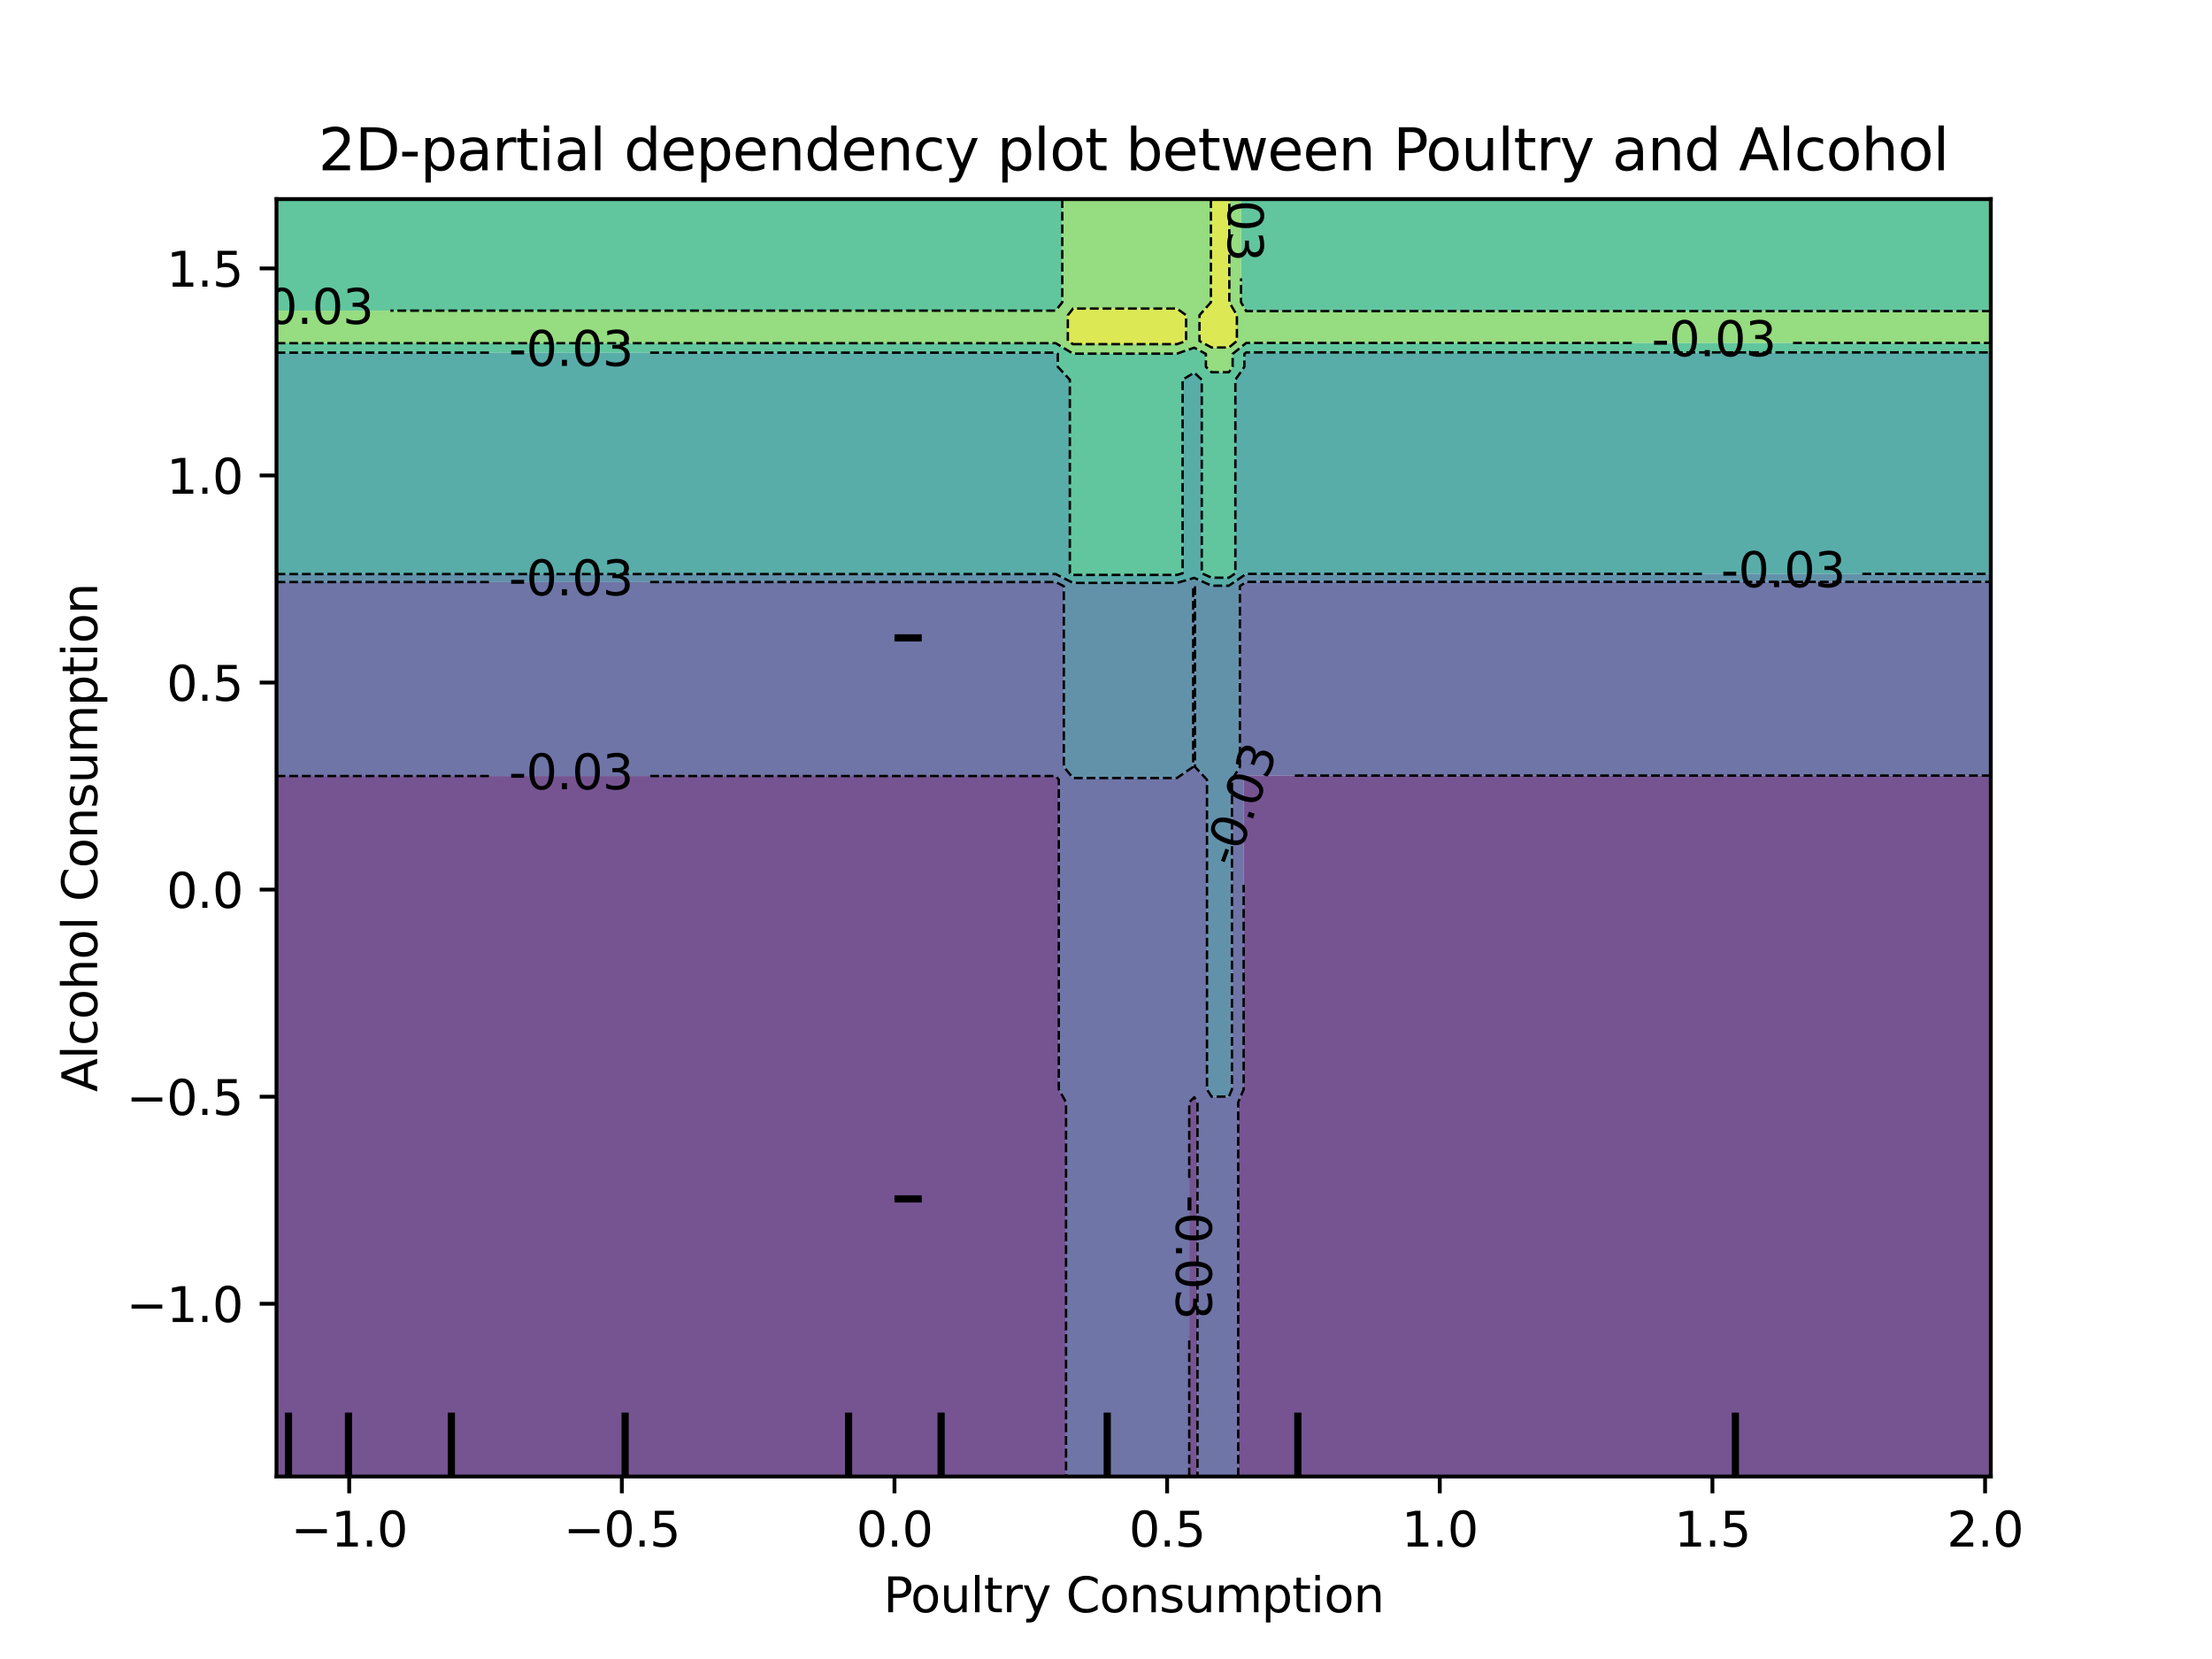 <?xml version="1.0" encoding="utf-8" standalone="no"?>
<!DOCTYPE svg PUBLIC "-//W3C//DTD SVG 1.1//EN"
  "http://www.w3.org/Graphics/SVG/1.1/DTD/svg11.dtd">
<svg xmlns:xlink="http://www.w3.org/1999/xlink" width="460.8pt" height="345.6pt" viewBox="0 0 460.8 345.6" xmlns="http://www.w3.org/2000/svg" version="1.1">
 <defs>
  <style type="text/css">*{stroke-linejoin: round; stroke-linecap: butt}</style>
 </defs>
 <g id="figure_1">
  <g id="patch_1">
   <path d="M 0 345.6 
L 460.8 345.6 
L 460.8 0 
L 0 0 
L 0 345.6 
z
" style="fill: none"/>
  </g>
  <g id="axes_1"/>
  <g id="axes_2">
   <g id="patch_2">
    <path d="M 57.6 307.584 
L 414.72 307.584 
L 414.72 41.472 
L 57.6 41.472 
L 57.6 307.584 
z
" style="fill: none"/>
   </g>
   <g id="PathCollection_1">
    <path d="M 61.207 307.584 
L 64.815 307.584 
L 68.422 307.584 
L 72.029 307.584 
L 75.636 307.584 
L 79.244 307.584 
L 82.851 307.584 
L 86.458 307.584 
L 90.065 307.584 
L 93.673 307.584 
L 97.28 307.584 
L 100.887 307.584 
L 104.495 307.584 
L 108.102 307.584 
L 111.709 307.584 
L 115.316 307.584 
L 118.924 307.584 
L 122.531 307.584 
L 126.138 307.584 
L 129.745 307.584 
L 133.353 307.584 
L 136.96 307.584 
L 140.567 307.584 
L 144.175 307.584 
L 147.782 307.584 
L 151.389 307.584 
L 154.996 307.584 
L 158.604 307.584 
L 162.211 307.584 
L 165.818 307.584 
L 169.425 307.584 
L 173.033 307.584 
L 176.64 307.584 
L 180.247 307.584 
L 183.855 307.584 
L 187.462 307.584 
L 191.069 307.584 
L 194.676 307.584 
L 198.284 307.584 
L 201.891 307.584 
L 205.498 307.584 
L 209.105 307.584 
L 212.713 307.584 
L 216.32 307.584 
L 219.927 307.584 
L 222.077 307.584 
L 222.077 304.896 
L 222.077 302.208 
L 222.077 299.52 
L 222.077 296.832 
L 222.077 294.144 
L 222.077 291.456 
L 222.077 288.768 
L 222.077 286.08 
L 222.077 283.392 
L 222.077 280.704 
L 222.077 278.016 
L 222.077 275.328 
L 222.077 272.64 
L 222.077 269.952 
L 222.077 267.264 
L 222.077 264.576 
L 222.077 261.888 
L 222.077 259.2 
L 222.077 256.512 
L 222.077 253.824 
L 222.077 251.136 
L 222.077 248.448 
L 222.077 245.76 
L 222.077 243.072 
L 222.077 240.384 
L 222.077 237.696 
L 222.077 235.008 
L 222.077 232.32 
L 222.077 229.632 
L 220.564 226.944 
L 220.564 224.256 
L 220.564 221.568 
L 220.564 218.88 
L 220.564 216.192 
L 220.564 213.504 
L 220.564 210.816 
L 220.564 208.128 
L 220.564 205.44 
L 220.564 202.752 
L 220.564 200.064 
L 220.564 197.376 
L 220.564 194.688 
L 220.564 192 
L 220.564 189.312 
L 220.564 186.624 
L 220.564 183.936 
L 220.564 181.248 
L 220.564 178.56 
L 220.564 175.872 
L 220.564 173.184 
L 220.564 170.496 
L 220.564 167.808 
L 220.564 165.12 
L 220.564 162.432 
L 219.927 161.66 
L 216.32 161.66 
L 212.713 161.66 
L 209.105 161.66 
L 205.498 161.66 
L 201.891 161.66 
L 198.284 161.66 
L 194.676 161.66 
L 191.069 161.66 
L 187.462 161.66 
L 183.855 161.66 
L 180.247 161.66 
L 176.64 161.66 
L 173.033 161.66 
L 169.425 161.66 
L 165.818 161.66 
L 162.211 161.66 
L 158.604 161.66 
L 154.996 161.66 
L 151.389 161.66 
L 147.782 161.66 
L 144.175 161.66 
L 140.567 161.66 
L 136.96 161.66 
L 133.353 161.66 
L 129.745 161.66 
L 126.138 161.66 
L 122.531 161.66 
L 118.924 161.66 
L 115.316 161.66 
L 111.709 161.66 
L 108.102 161.66 
L 104.495 161.66 
L 100.887 161.66 
L 97.28 161.66 
L 93.673 161.66 
L 90.065 161.66 
L 86.458 161.66 
L 82.851 161.66 
L 79.244 161.66 
L 75.636 161.66 
L 72.029 161.66 
L 68.422 161.66 
L 64.815 161.66 
L 61.207 161.66 
L 57.6 161.66 
L 57.6 162.432 
L 57.6 165.12 
L 57.6 167.808 
L 57.6 170.496 
L 57.6 173.184 
L 57.6 175.872 
L 57.6 178.56 
L 57.6 181.248 
L 57.6 183.936 
L 57.6 186.624 
L 57.6 189.312 
L 57.6 192 
L 57.6 194.688 
L 57.6 197.376 
L 57.6 200.064 
L 57.6 202.752 
L 57.6 205.44 
L 57.6 208.128 
L 57.6 210.816 
L 57.6 213.504 
L 57.6 216.192 
L 57.6 218.88 
L 57.6 221.568 
L 57.6 224.256 
L 57.6 226.944 
L 57.6 229.632 
L 57.6 232.32 
L 57.6 235.008 
L 57.6 237.696 
L 57.6 240.384 
L 57.6 243.072 
L 57.6 245.76 
L 57.6 248.448 
L 57.6 251.136 
L 57.6 253.824 
L 57.6 256.512 
L 57.6 259.2 
L 57.6 261.888 
L 57.6 264.576 
L 57.6 267.264 
L 57.6 269.952 
L 57.6 272.64 
L 57.6 275.328 
L 57.6 278.016 
L 57.6 280.704 
L 57.6 283.392 
L 57.6 286.08 
L 57.6 288.768 
L 57.6 291.456 
L 57.6 294.144 
L 57.6 296.832 
L 57.6 299.52 
L 57.6 302.208 
L 57.6 304.896 
L 57.6 307.584 
z
" clip-path="url(#pf9a23a24a7)" style="fill: #481b6d; fill-opacity: 0.75"/>
    <path d="M 248.785 307.584 
L 249.456 307.584 
L 249.456 304.896 
L 249.456 302.208 
L 249.456 299.52 
L 249.456 296.832 
L 249.456 294.144 
L 249.456 291.456 
L 249.456 288.768 
L 249.456 286.08 
L 249.456 283.392 
L 249.456 280.704 
L 249.456 278.016 
L 249.456 275.328 
L 249.456 272.64 
L 249.456 269.952 
L 249.456 267.264 
L 249.456 264.576 
L 249.456 261.888 
L 249.456 259.2 
L 249.456 256.512 
L 249.456 253.824 
L 249.456 251.136 
L 249.456 248.448 
L 249.456 245.76 
L 249.456 243.072 
L 249.456 240.384 
L 249.456 237.696 
L 249.456 235.008 
L 249.456 232.32 
L 249.456 229.632 
L 248.785 228.579 
L 247.742 229.632 
L 247.742 232.32 
L 247.742 235.008 
L 247.742 237.696 
L 247.742 240.384 
L 247.742 243.072 
L 247.742 245.76 
L 247.742 248.448 
L 247.742 251.136 
L 247.742 253.824 
L 247.742 256.512 
L 247.742 259.2 
L 247.742 261.888 
L 247.742 264.576 
L 247.742 267.264 
L 247.742 269.952 
L 247.742 272.64 
L 247.742 275.328 
L 247.742 278.016 
L 247.742 280.704 
L 247.742 283.392 
L 247.742 286.08 
L 247.742 288.768 
L 247.742 291.456 
L 247.742 294.144 
L 247.742 296.832 
L 247.742 299.52 
L 247.742 302.208 
L 247.742 304.896 
L 247.742 307.584 
z
" clip-path="url(#pf9a23a24a7)" style="fill: #481b6d; fill-opacity: 0.75"/>
    <path d="M 259.607 307.584 
L 263.215 307.584 
L 266.822 307.584 
L 270.429 307.584 
L 274.036 307.584 
L 277.644 307.584 
L 281.251 307.584 
L 284.858 307.584 
L 288.465 307.584 
L 292.073 307.584 
L 295.68 307.584 
L 299.287 307.584 
L 302.895 307.584 
L 306.502 307.584 
L 310.109 307.584 
L 313.716 307.584 
L 317.324 307.584 
L 320.931 307.584 
L 324.538 307.584 
L 328.145 307.584 
L 331.753 307.584 
L 335.36 307.584 
L 338.967 307.584 
L 342.575 307.584 
L 346.182 307.584 
L 349.789 307.584 
L 353.396 307.584 
L 357.004 307.584 
L 360.611 307.584 
L 364.218 307.584 
L 367.825 307.584 
L 371.433 307.584 
L 375.04 307.584 
L 378.647 307.584 
L 382.255 307.584 
L 385.862 307.584 
L 389.469 307.584 
L 393.076 307.584 
L 396.684 307.584 
L 400.291 307.584 
L 403.898 307.584 
L 407.505 307.584 
L 411.113 307.584 
L 414.72 307.584 
L 414.72 304.896 
L 414.72 302.208 
L 414.72 299.52 
L 414.72 296.832 
L 414.72 294.144 
L 414.72 291.456 
L 414.72 288.768 
L 414.72 286.08 
L 414.72 283.392 
L 414.72 280.704 
L 414.72 278.016 
L 414.72 275.328 
L 414.72 272.64 
L 414.72 269.952 
L 414.72 267.264 
L 414.72 264.576 
L 414.72 261.888 
L 414.72 259.2 
L 414.72 256.512 
L 414.72 253.824 
L 414.72 251.136 
L 414.72 248.448 
L 414.72 245.76 
L 414.72 243.072 
L 414.72 240.384 
L 414.72 237.696 
L 414.72 235.008 
L 414.72 232.32 
L 414.72 229.632 
L 414.72 226.944 
L 414.72 224.256 
L 414.72 221.568 
L 414.72 218.88 
L 414.72 216.192 
L 414.72 213.504 
L 414.72 210.816 
L 414.72 208.128 
L 414.72 205.44 
L 414.72 202.752 
L 414.72 200.064 
L 414.72 197.376 
L 414.72 194.688 
L 414.72 192 
L 414.72 189.312 
L 414.72 186.624 
L 414.72 183.936 
L 414.72 181.248 
L 414.72 178.56 
L 414.72 175.872 
L 414.72 173.184 
L 414.72 170.496 
L 414.72 167.808 
L 414.72 165.12 
L 414.72 162.432 
L 414.72 161.567 
L 411.113 161.567 
L 407.505 161.567 
L 403.898 161.567 
L 400.291 161.567 
L 396.684 161.567 
L 393.076 161.567 
L 389.469 161.567 
L 385.862 161.567 
L 382.255 161.567 
L 378.647 161.567 
L 375.04 161.567 
L 371.433 161.567 
L 367.825 161.567 
L 364.218 161.567 
L 360.611 161.567 
L 357.004 161.567 
L 353.396 161.567 
L 349.789 161.567 
L 346.182 161.567 
L 342.575 161.567 
L 338.967 161.567 
L 335.36 161.567 
L 331.753 161.567 
L 328.145 161.567 
L 324.538 161.567 
L 320.931 161.567 
L 317.324 161.567 
L 313.716 161.567 
L 310.109 161.567 
L 306.502 161.567 
L 302.895 161.567 
L 299.287 161.567 
L 295.68 161.567 
L 292.073 161.567 
L 288.465 161.567 
L 284.858 161.567 
L 281.251 161.567 
L 277.644 161.567 
L 274.036 161.567 
L 270.429 161.567 
L 266.822 161.567 
L 263.215 161.567 
L 259.607 161.567 
L 259.074 162.432 
L 259.074 165.12 
L 259.074 167.808 
L 259.074 170.496 
L 259.074 173.184 
L 259.074 175.872 
L 259.074 178.56 
L 259.074 181.248 
L 259.074 183.936 
L 259.074 186.624 
L 259.074 189.312 
L 259.074 192 
L 259.074 194.688 
L 259.074 197.376 
L 259.074 200.064 
L 259.074 202.752 
L 259.074 205.44 
L 259.074 208.128 
L 259.074 210.816 
L 259.074 213.504 
L 259.074 216.192 
L 259.074 218.88 
L 259.074 221.568 
L 259.074 224.256 
L 259.074 226.944 
L 257.943 229.632 
L 257.943 232.32 
L 257.943 235.008 
L 257.943 237.696 
L 257.943 240.384 
L 257.943 243.072 
L 257.943 245.76 
L 257.943 248.448 
L 257.943 251.136 
L 257.943 253.824 
L 257.943 256.512 
L 257.943 259.2 
L 257.943 261.888 
L 257.943 264.576 
L 257.943 267.264 
L 257.943 269.952 
L 257.943 272.64 
L 257.943 275.328 
L 257.943 278.016 
L 257.943 280.704 
L 257.943 283.392 
L 257.943 286.08 
L 257.943 288.768 
L 257.943 291.456 
L 257.943 294.144 
L 257.943 296.832 
L 257.943 299.52 
L 257.943 302.208 
L 257.943 304.896 
L 257.943 307.584 
z
" clip-path="url(#pf9a23a24a7)" style="fill: #481b6d; fill-opacity: 0.75"/>
   </g>
   <g id="PathCollection_2">
    <path d="M 223.535 307.584 
L 227.142 307.584 
L 230.749 307.584 
L 234.356 307.584 
L 237.964 307.584 
L 241.571 307.584 
L 245.178 307.584 
L 247.742 307.584 
L 247.742 304.896 
L 247.742 302.208 
L 247.742 299.52 
L 247.742 296.832 
L 247.742 294.144 
L 247.742 291.456 
L 247.742 288.768 
L 247.742 286.08 
L 247.742 283.392 
L 247.742 280.704 
L 247.742 278.016 
L 247.742 275.328 
L 247.742 272.64 
L 247.742 269.952 
L 247.742 267.264 
L 247.742 264.576 
L 247.742 261.888 
L 247.742 259.2 
L 247.742 256.512 
L 247.742 253.824 
L 247.742 251.136 
L 247.742 248.448 
L 247.742 245.76 
L 247.742 243.072 
L 247.742 240.384 
L 247.742 237.696 
L 247.742 235.008 
L 247.742 232.32 
L 247.742 229.632 
L 248.785 228.579 
L 249.456 229.632 
L 249.456 232.32 
L 249.456 235.008 
L 249.456 237.696 
L 249.456 240.384 
L 249.456 243.072 
L 249.456 245.76 
L 249.456 248.448 
L 249.456 251.136 
L 249.456 253.824 
L 249.456 256.512 
L 249.456 259.2 
L 249.456 261.888 
L 249.456 264.576 
L 249.456 267.264 
L 249.456 269.952 
L 249.456 272.64 
L 249.456 275.328 
L 249.456 278.016 
L 249.456 280.704 
L 249.456 283.392 
L 249.456 286.08 
L 249.456 288.768 
L 249.456 291.456 
L 249.456 294.144 
L 249.456 296.832 
L 249.456 299.52 
L 249.456 302.208 
L 249.456 304.896 
L 249.456 307.584 
L 252.393 307.584 
L 256 307.584 
L 257.943 307.584 
L 257.943 304.896 
L 257.943 302.208 
L 257.943 299.52 
L 257.943 296.832 
L 257.943 294.144 
L 257.943 291.456 
L 257.943 288.768 
L 257.943 286.08 
L 257.943 283.392 
L 257.943 280.704 
L 257.943 278.016 
L 257.943 275.328 
L 257.943 272.64 
L 257.943 269.952 
L 257.943 267.264 
L 257.943 264.576 
L 257.943 261.888 
L 257.943 259.2 
L 257.943 256.512 
L 257.943 253.824 
L 257.943 251.136 
L 257.943 248.448 
L 257.943 245.76 
L 257.943 243.072 
L 257.943 240.384 
L 257.943 237.696 
L 257.943 235.008 
L 257.943 232.32 
L 257.943 229.632 
L 259.074 226.944 
L 259.074 224.256 
L 259.074 221.568 
L 259.074 218.88 
L 259.074 216.192 
L 259.074 213.504 
L 259.074 210.816 
L 259.074 208.128 
L 259.074 205.44 
L 259.074 202.752 
L 259.074 200.064 
L 259.074 197.376 
L 259.074 194.688 
L 259.074 192 
L 259.074 189.312 
L 259.074 186.624 
L 259.074 183.936 
L 259.074 181.248 
L 259.074 178.56 
L 259.074 175.872 
L 259.074 173.184 
L 259.074 170.496 
L 259.074 167.808 
L 259.074 165.12 
L 259.074 162.432 
L 259.607 161.567 
L 263.215 161.567 
L 266.822 161.567 
L 270.429 161.567 
L 274.036 161.567 
L 277.644 161.567 
L 281.251 161.567 
L 284.858 161.567 
L 288.465 161.567 
L 292.073 161.567 
L 295.68 161.567 
L 299.287 161.567 
L 302.895 161.567 
L 306.502 161.567 
L 310.109 161.567 
L 313.716 161.567 
L 317.324 161.567 
L 320.931 161.567 
L 324.538 161.567 
L 328.145 161.567 
L 331.753 161.567 
L 335.36 161.567 
L 338.967 161.567 
L 342.575 161.567 
L 346.182 161.567 
L 349.789 161.567 
L 353.396 161.567 
L 357.004 161.567 
L 360.611 161.567 
L 364.218 161.567 
L 367.825 161.567 
L 371.433 161.567 
L 375.04 161.567 
L 378.647 161.567 
L 382.255 161.567 
L 385.862 161.567 
L 389.469 161.567 
L 393.076 161.567 
L 396.684 161.567 
L 400.291 161.567 
L 403.898 161.567 
L 407.505 161.567 
L 411.113 161.567 
L 414.72 161.567 
L 414.72 159.744 
L 414.72 157.056 
L 414.72 154.368 
L 414.72 151.68 
L 414.72 148.992 
L 414.72 146.304 
L 414.72 143.616 
L 414.72 140.928 
L 414.72 138.24 
L 414.72 135.552 
L 414.72 132.864 
L 414.72 130.176 
L 414.72 127.488 
L 414.72 124.8 
L 414.72 122.112 
L 414.72 121.215 
L 411.113 121.215 
L 407.505 121.215 
L 403.898 121.215 
L 400.291 121.215 
L 396.684 121.215 
L 393.076 121.215 
L 389.469 121.215 
L 385.862 121.215 
L 382.255 121.215 
L 378.647 121.215 
L 375.04 121.215 
L 371.433 121.215 
L 367.825 121.215 
L 364.218 121.215 
L 360.611 121.215 
L 357.004 121.215 
L 353.396 121.215 
L 349.789 121.215 
L 346.182 121.215 
L 342.575 121.215 
L 338.967 121.215 
L 335.36 121.215 
L 331.753 121.215 
L 328.145 121.215 
L 324.538 121.215 
L 320.931 121.215 
L 317.324 121.215 
L 313.716 121.215 
L 310.109 121.215 
L 306.502 121.215 
L 302.895 121.215 
L 299.287 121.215 
L 295.68 121.215 
L 292.073 121.215 
L 288.465 121.215 
L 284.858 121.215 
L 281.251 121.215 
L 277.644 121.215 
L 274.036 121.215 
L 270.429 121.215 
L 266.822 121.215 
L 263.215 121.215 
L 259.607 121.215 
L 258.291 122.112 
L 258.291 124.8 
L 258.291 127.488 
L 258.291 130.176 
L 258.291 132.864 
L 258.291 135.552 
L 258.291 138.24 
L 258.291 140.928 
L 258.291 143.616 
L 258.291 146.304 
L 258.291 148.992 
L 258.291 151.68 
L 258.291 154.368 
L 258.291 157.056 
L 258.291 159.744 
L 256.633 162.432 
L 256.633 165.12 
L 256.633 167.808 
L 256.633 170.496 
L 256.633 173.184 
L 256.633 175.872 
L 256.633 178.56 
L 256.633 181.248 
L 256.633 183.936 
L 256.633 186.624 
L 256.633 189.312 
L 256.633 192 
L 256.633 194.688 
L 256.633 197.376 
L 256.633 200.064 
L 256.633 202.752 
L 256.633 205.44 
L 256.633 208.128 
L 256.633 210.816 
L 256.633 213.504 
L 256.633 216.192 
L 256.633 218.88 
L 256.633 221.568 
L 256.633 224.256 
L 256.633 226.944 
L 256 228.448 
L 252.393 228.448 
L 251.436 226.944 
L 251.436 224.256 
L 251.436 221.568 
L 251.436 218.88 
L 251.436 216.192 
L 251.436 213.504 
L 251.436 210.816 
L 251.436 208.128 
L 251.436 205.44 
L 251.436 202.752 
L 251.436 200.064 
L 251.436 197.376 
L 251.436 194.688 
L 251.436 192 
L 251.436 189.312 
L 251.436 186.624 
L 251.436 183.936 
L 251.436 181.248 
L 251.436 178.56 
L 251.436 175.872 
L 251.436 173.184 
L 251.436 170.496 
L 251.436 167.808 
L 251.436 165.12 
L 251.436 162.432 
L 248.93 159.744 
L 248.93 157.056 
L 248.93 154.368 
L 248.93 151.68 
L 248.93 148.992 
L 248.93 146.304 
L 248.93 143.616 
L 248.93 140.928 
L 248.93 138.24 
L 248.93 135.552 
L 248.93 132.864 
L 248.93 130.176 
L 248.93 127.488 
L 248.93 124.8 
L 248.93 122.112 
L 248.785 122.047 
L 248.561 122.112 
L 248.561 124.8 
L 248.561 127.488 
L 248.561 130.176 
L 248.561 132.864 
L 248.561 135.552 
L 248.561 138.24 
L 248.561 140.928 
L 248.561 143.616 
L 248.561 146.304 
L 248.561 148.992 
L 248.561 151.68 
L 248.561 154.368 
L 248.561 157.056 
L 248.561 159.744 
L 245.178 162.074 
L 241.571 162.074 
L 237.964 162.074 
L 234.356 162.074 
L 230.749 162.074 
L 227.142 162.074 
L 223.535 162.074 
L 221.612 159.744 
L 221.612 157.056 
L 221.612 154.368 
L 221.612 151.68 
L 221.612 148.992 
L 221.612 146.304 
L 221.612 143.616 
L 221.612 140.928 
L 221.612 138.24 
L 221.612 135.552 
L 221.612 132.864 
L 221.612 130.176 
L 221.612 127.488 
L 221.612 124.8 
L 221.612 122.112 
L 219.927 121.254 
L 216.32 121.254 
L 212.713 121.254 
L 209.105 121.254 
L 205.498 121.254 
L 201.891 121.254 
L 198.284 121.254 
L 194.676 121.254 
L 191.069 121.254 
L 187.462 121.254 
L 183.855 121.254 
L 180.247 121.254 
L 176.64 121.254 
L 173.033 121.254 
L 169.425 121.254 
L 165.818 121.254 
L 162.211 121.254 
L 158.604 121.254 
L 154.996 121.254 
L 151.389 121.254 
L 147.782 121.254 
L 144.175 121.254 
L 140.567 121.254 
L 136.96 121.254 
L 133.353 121.254 
L 129.745 121.254 
L 126.138 121.254 
L 122.531 121.254 
L 118.924 121.254 
L 115.316 121.254 
L 111.709 121.254 
L 108.102 121.254 
L 104.495 121.254 
L 100.887 121.254 
L 97.28 121.254 
L 93.673 121.254 
L 90.065 121.254 
L 86.458 121.254 
L 82.851 121.254 
L 79.244 121.254 
L 75.636 121.254 
L 72.029 121.254 
L 68.422 121.254 
L 64.815 121.254 
L 61.207 121.254 
L 57.6 121.254 
L 57.6 122.112 
L 57.6 124.8 
L 57.6 127.488 
L 57.6 130.176 
L 57.6 132.864 
L 57.6 135.552 
L 57.6 138.24 
L 57.6 140.928 
L 57.6 143.616 
L 57.6 146.304 
L 57.6 148.992 
L 57.6 151.68 
L 57.6 154.368 
L 57.6 157.056 
L 57.6 159.744 
L 57.6 161.66 
L 61.207 161.66 
L 64.815 161.66 
L 68.422 161.66 
L 72.029 161.66 
L 75.636 161.66 
L 79.244 161.66 
L 82.851 161.66 
L 86.458 161.66 
L 90.065 161.66 
L 93.673 161.66 
L 97.28 161.66 
L 100.887 161.66 
L 104.495 161.66 
L 108.102 161.66 
L 111.709 161.66 
L 115.316 161.66 
L 118.924 161.66 
L 122.531 161.66 
L 126.138 161.66 
L 129.745 161.66 
L 133.353 161.66 
L 136.96 161.66 
L 140.567 161.66 
L 144.175 161.66 
L 147.782 161.66 
L 151.389 161.66 
L 154.996 161.66 
L 158.604 161.66 
L 162.211 161.66 
L 165.818 161.66 
L 169.425 161.66 
L 173.033 161.66 
L 176.64 161.66 
L 180.247 161.66 
L 183.855 161.66 
L 187.462 161.66 
L 191.069 161.66 
L 194.676 161.66 
L 198.284 161.66 
L 201.891 161.66 
L 205.498 161.66 
L 209.105 161.66 
L 212.713 161.66 
L 216.32 161.66 
L 219.927 161.66 
L 220.564 162.432 
L 220.564 165.12 
L 220.564 167.808 
L 220.564 170.496 
L 220.564 173.184 
L 220.564 175.872 
L 220.564 178.56 
L 220.564 181.248 
L 220.564 183.936 
L 220.564 186.624 
L 220.564 189.312 
L 220.564 192 
L 220.564 194.688 
L 220.564 197.376 
L 220.564 200.064 
L 220.564 202.752 
L 220.564 205.44 
L 220.564 208.128 
L 220.564 210.816 
L 220.564 213.504 
L 220.564 216.192 
L 220.564 218.88 
L 220.564 221.568 
L 220.564 224.256 
L 220.564 226.944 
L 222.077 229.632 
L 222.077 232.32 
L 222.077 235.008 
L 222.077 237.696 
L 222.077 240.384 
L 222.077 243.072 
L 222.077 245.76 
L 222.077 248.448 
L 222.077 251.136 
L 222.077 253.824 
L 222.077 256.512 
L 222.077 259.2 
L 222.077 261.888 
L 222.077 264.576 
L 222.077 267.264 
L 222.077 269.952 
L 222.077 272.64 
L 222.077 275.328 
L 222.077 278.016 
L 222.077 280.704 
L 222.077 283.392 
L 222.077 286.08 
L 222.077 288.768 
L 222.077 291.456 
L 222.077 294.144 
L 222.077 296.832 
L 222.077 299.52 
L 222.077 302.208 
L 222.077 304.896 
L 222.077 307.584 
z
" clip-path="url(#pf9a23a24a7)" style="fill: #3f4788; fill-opacity: 0.75"/>
   </g>
   <g id="PathCollection_3">
    <path d="M 252.393 228.448 
L 256 228.448 
L 256.633 226.944 
L 256.633 224.256 
L 256.633 221.568 
L 256.633 218.88 
L 256.633 216.192 
L 256.633 213.504 
L 256.633 210.816 
L 256.633 208.128 
L 256.633 205.44 
L 256.633 202.752 
L 256.633 200.064 
L 256.633 197.376 
L 256.633 194.688 
L 256.633 192 
L 256.633 189.312 
L 256.633 186.624 
L 256.633 183.936 
L 256.633 181.248 
L 256.633 178.56 
L 256.633 175.872 
L 256.633 173.184 
L 256.633 170.496 
L 256.633 167.808 
L 256.633 165.12 
L 256.633 162.432 
L 258.291 159.744 
L 258.291 157.056 
L 258.291 154.368 
L 258.291 151.68 
L 258.291 148.992 
L 258.291 146.304 
L 258.291 143.616 
L 258.291 140.928 
L 258.291 138.24 
L 258.291 135.552 
L 258.291 132.864 
L 258.291 130.176 
L 258.291 127.488 
L 258.291 124.8 
L 258.291 122.112 
L 259.607 121.215 
L 263.215 121.215 
L 266.822 121.215 
L 270.429 121.215 
L 274.036 121.215 
L 277.644 121.215 
L 281.251 121.215 
L 284.858 121.215 
L 288.465 121.215 
L 292.073 121.215 
L 295.68 121.215 
L 299.287 121.215 
L 302.895 121.215 
L 306.502 121.215 
L 310.109 121.215 
L 313.716 121.215 
L 317.324 121.215 
L 320.931 121.215 
L 324.538 121.215 
L 328.145 121.215 
L 331.753 121.215 
L 335.36 121.215 
L 338.967 121.215 
L 342.575 121.215 
L 346.182 121.215 
L 349.789 121.215 
L 353.396 121.215 
L 357.004 121.215 
L 360.611 121.215 
L 364.218 121.215 
L 367.825 121.215 
L 371.433 121.215 
L 375.04 121.215 
L 378.647 121.215 
L 382.255 121.215 
L 385.862 121.215 
L 389.469 121.215 
L 393.076 121.215 
L 396.684 121.215 
L 400.291 121.215 
L 403.898 121.215 
L 407.505 121.215 
L 411.113 121.215 
L 414.72 121.215 
L 414.72 119.552 
L 411.113 119.552 
L 407.505 119.552 
L 403.898 119.552 
L 400.291 119.552 
L 396.684 119.552 
L 393.076 119.552 
L 389.469 119.552 
L 385.862 119.552 
L 382.255 119.552 
L 378.647 119.552 
L 375.04 119.552 
L 371.433 119.552 
L 367.825 119.552 
L 364.218 119.552 
L 360.611 119.552 
L 357.004 119.552 
L 353.396 119.552 
L 349.789 119.552 
L 346.182 119.552 
L 342.575 119.552 
L 338.967 119.552 
L 335.36 119.552 
L 331.753 119.552 
L 328.145 119.552 
L 324.538 119.552 
L 320.931 119.552 
L 317.324 119.552 
L 313.716 119.552 
L 310.109 119.552 
L 306.502 119.552 
L 302.895 119.552 
L 299.287 119.552 
L 295.68 119.552 
L 292.073 119.552 
L 288.465 119.552 
L 284.858 119.552 
L 281.251 119.552 
L 277.644 119.552 
L 274.036 119.552 
L 270.429 119.552 
L 266.822 119.552 
L 263.215 119.552 
L 259.607 119.552 
L 256 122.01 
L 252.393 122.01 
L 248.785 120.384 
L 245.178 121.428 
L 241.571 121.428 
L 237.964 121.428 
L 234.356 121.428 
L 230.749 121.428 
L 227.142 121.428 
L 223.535 121.428 
L 219.927 119.591 
L 216.32 119.591 
L 212.713 119.591 
L 209.105 119.591 
L 205.498 119.591 
L 201.891 119.591 
L 198.284 119.591 
L 194.676 119.591 
L 191.069 119.591 
L 187.462 119.591 
L 183.855 119.591 
L 180.247 119.591 
L 176.64 119.591 
L 173.033 119.591 
L 169.425 119.591 
L 165.818 119.591 
L 162.211 119.591 
L 158.604 119.591 
L 154.996 119.591 
L 151.389 119.591 
L 147.782 119.591 
L 144.175 119.591 
L 140.567 119.591 
L 136.96 119.591 
L 133.353 119.591 
L 129.745 119.591 
L 126.138 119.591 
L 122.531 119.591 
L 118.924 119.591 
L 115.316 119.591 
L 111.709 119.591 
L 108.102 119.591 
L 104.495 119.591 
L 100.887 119.591 
L 97.28 119.591 
L 93.673 119.591 
L 90.065 119.591 
L 86.458 119.591 
L 82.851 119.591 
L 79.244 119.591 
L 75.636 119.591 
L 72.029 119.591 
L 68.422 119.591 
L 64.815 119.591 
L 61.207 119.591 
L 57.6 119.591 
L 57.6 121.254 
L 61.207 121.254 
L 64.815 121.254 
L 68.422 121.254 
L 72.029 121.254 
L 75.636 121.254 
L 79.244 121.254 
L 82.851 121.254 
L 86.458 121.254 
L 90.065 121.254 
L 93.673 121.254 
L 97.28 121.254 
L 100.887 121.254 
L 104.495 121.254 
L 108.102 121.254 
L 111.709 121.254 
L 115.316 121.254 
L 118.924 121.254 
L 122.531 121.254 
L 126.138 121.254 
L 129.745 121.254 
L 133.353 121.254 
L 136.96 121.254 
L 140.567 121.254 
L 144.175 121.254 
L 147.782 121.254 
L 151.389 121.254 
L 154.996 121.254 
L 158.604 121.254 
L 162.211 121.254 
L 165.818 121.254 
L 169.425 121.254 
L 173.033 121.254 
L 176.64 121.254 
L 180.247 121.254 
L 183.855 121.254 
L 187.462 121.254 
L 191.069 121.254 
L 194.676 121.254 
L 198.284 121.254 
L 201.891 121.254 
L 205.498 121.254 
L 209.105 121.254 
L 212.713 121.254 
L 216.32 121.254 
L 219.927 121.254 
L 221.612 122.112 
L 221.612 124.8 
L 221.612 127.488 
L 221.612 130.176 
L 221.612 132.864 
L 221.612 135.552 
L 221.612 138.24 
L 221.612 140.928 
L 221.612 143.616 
L 221.612 146.304 
L 221.612 148.992 
L 221.612 151.68 
L 221.612 154.368 
L 221.612 157.056 
L 221.612 159.744 
L 223.535 162.074 
L 227.142 162.074 
L 230.749 162.074 
L 234.356 162.074 
L 237.964 162.074 
L 241.571 162.074 
L 245.178 162.074 
L 248.561 159.744 
L 248.561 157.056 
L 248.561 154.368 
L 248.561 151.68 
L 248.561 148.992 
L 248.561 146.304 
L 248.561 143.616 
L 248.561 140.928 
L 248.561 138.24 
L 248.561 135.552 
L 248.561 132.864 
L 248.561 130.176 
L 248.561 127.488 
L 248.561 124.8 
L 248.561 122.112 
L 248.785 122.047 
L 248.93 122.112 
L 248.93 124.8 
L 248.93 127.488 
L 248.93 130.176 
L 248.93 132.864 
L 248.93 135.552 
L 248.93 138.24 
L 248.93 140.928 
L 248.93 143.616 
L 248.93 146.304 
L 248.93 148.992 
L 248.93 151.68 
L 248.93 154.368 
L 248.93 157.056 
L 248.93 159.744 
L 251.436 162.432 
L 251.436 165.12 
L 251.436 167.808 
L 251.436 170.496 
L 251.436 173.184 
L 251.436 175.872 
L 251.436 178.56 
L 251.436 181.248 
L 251.436 183.936 
L 251.436 186.624 
L 251.436 189.312 
L 251.436 192 
L 251.436 194.688 
L 251.436 197.376 
L 251.436 200.064 
L 251.436 202.752 
L 251.436 205.44 
L 251.436 208.128 
L 251.436 210.816 
L 251.436 213.504 
L 251.436 216.192 
L 251.436 218.88 
L 251.436 221.568 
L 251.436 224.256 
L 251.436 226.944 
z
" clip-path="url(#pf9a23a24a7)" style="fill: #2e6e8e; fill-opacity: 0.75"/>
   </g>
   <g id="PathCollection_4">
    <path d="M 61.207 119.591 
L 64.815 119.591 
L 68.422 119.591 
L 72.029 119.591 
L 75.636 119.591 
L 79.244 119.591 
L 82.851 119.591 
L 86.458 119.591 
L 90.065 119.591 
L 93.673 119.591 
L 97.28 119.591 
L 100.887 119.591 
L 104.495 119.591 
L 108.102 119.591 
L 111.709 119.591 
L 115.316 119.591 
L 118.924 119.591 
L 122.531 119.591 
L 126.138 119.591 
L 129.745 119.591 
L 133.353 119.591 
L 136.96 119.591 
L 140.567 119.591 
L 144.175 119.591 
L 147.782 119.591 
L 151.389 119.591 
L 154.996 119.591 
L 158.604 119.591 
L 162.211 119.591 
L 165.818 119.591 
L 169.425 119.591 
L 173.033 119.591 
L 176.64 119.591 
L 180.247 119.591 
L 183.855 119.591 
L 187.462 119.591 
L 191.069 119.591 
L 194.676 119.591 
L 198.284 119.591 
L 201.891 119.591 
L 205.498 119.591 
L 209.105 119.591 
L 212.713 119.591 
L 216.32 119.591 
L 219.927 119.591 
L 223.535 121.428 
L 227.142 121.428 
L 230.749 121.428 
L 234.356 121.428 
L 237.964 121.428 
L 241.571 121.428 
L 245.178 121.428 
L 248.785 120.384 
L 252.393 122.01 
L 256 122.01 
L 259.607 119.552 
L 263.215 119.552 
L 266.822 119.552 
L 270.429 119.552 
L 274.036 119.552 
L 277.644 119.552 
L 281.251 119.552 
L 284.858 119.552 
L 288.465 119.552 
L 292.073 119.552 
L 295.68 119.552 
L 299.287 119.552 
L 302.895 119.552 
L 306.502 119.552 
L 310.109 119.552 
L 313.716 119.552 
L 317.324 119.552 
L 320.931 119.552 
L 324.538 119.552 
L 328.145 119.552 
L 331.753 119.552 
L 335.36 119.552 
L 338.967 119.552 
L 342.575 119.552 
L 346.182 119.552 
L 349.789 119.552 
L 353.396 119.552 
L 357.004 119.552 
L 360.611 119.552 
L 364.218 119.552 
L 367.825 119.552 
L 371.433 119.552 
L 375.04 119.552 
L 378.647 119.552 
L 382.255 119.552 
L 385.862 119.552 
L 389.469 119.552 
L 393.076 119.552 
L 396.684 119.552 
L 400.291 119.552 
L 403.898 119.552 
L 407.505 119.552 
L 411.113 119.552 
L 414.72 119.552 
L 414.72 119.424 
L 414.72 116.736 
L 414.72 114.048 
L 414.72 111.36 
L 414.72 108.672 
L 414.72 105.984 
L 414.72 103.296 
L 414.72 100.608 
L 414.72 97.92 
L 414.72 95.232 
L 414.72 92.544 
L 414.72 89.856 
L 414.72 87.168 
L 414.72 84.48 
L 414.72 81.792 
L 414.72 79.104 
L 414.72 76.416 
L 414.72 73.728 
L 414.72 73.418 
L 411.113 73.418 
L 407.505 73.418 
L 403.898 73.418 
L 400.291 73.418 
L 396.684 73.418 
L 393.076 73.418 
L 389.469 73.418 
L 385.862 73.418 
L 382.255 73.418 
L 378.647 73.418 
L 375.04 73.418 
L 371.433 73.418 
L 367.825 73.418 
L 364.218 73.418 
L 360.611 73.418 
L 357.004 73.418 
L 353.396 73.418 
L 349.789 73.418 
L 346.182 73.418 
L 342.575 73.418 
L 338.967 73.418 
L 335.36 73.418 
L 331.753 73.418 
L 328.145 73.418 
L 324.538 73.418 
L 320.931 73.418 
L 317.324 73.418 
L 313.716 73.418 
L 310.109 73.418 
L 306.502 73.418 
L 302.895 73.418 
L 299.287 73.418 
L 295.68 73.418 
L 292.073 73.418 
L 288.465 73.418 
L 284.858 73.418 
L 281.251 73.418 
L 277.644 73.418 
L 274.036 73.418 
L 270.429 73.418 
L 266.822 73.418 
L 263.215 73.418 
L 259.607 73.418 
L 259.225 73.728 
L 259.225 76.416 
L 257.354 79.104 
L 257.354 81.792 
L 257.354 84.48 
L 257.354 87.168 
L 257.354 89.856 
L 257.354 92.544 
L 257.354 95.232 
L 257.354 97.92 
L 257.354 100.608 
L 257.354 103.296 
L 257.354 105.984 
L 257.354 108.672 
L 257.354 111.36 
L 257.354 114.048 
L 257.354 116.736 
L 257.354 119.424 
L 256 120.346 
L 252.393 120.346 
L 250.346 119.424 
L 250.346 116.736 
L 250.346 114.048 
L 250.346 111.36 
L 250.346 108.672 
L 250.346 105.984 
L 250.346 103.296 
L 250.346 100.608 
L 250.346 97.92 
L 250.346 95.232 
L 250.346 92.544 
L 250.346 89.856 
L 250.346 87.168 
L 250.346 84.48 
L 250.346 81.792 
L 250.346 79.104 
L 248.785 77.621 
L 246.355 79.104 
L 246.355 81.792 
L 246.355 84.48 
L 246.355 87.168 
L 246.355 89.856 
L 246.355 92.544 
L 246.355 95.232 
L 246.355 97.92 
L 246.355 100.608 
L 246.355 103.296 
L 246.355 105.984 
L 246.355 108.672 
L 246.355 111.36 
L 246.355 114.048 
L 246.355 116.736 
L 246.355 119.424 
L 245.178 119.765 
L 241.571 119.765 
L 237.964 119.765 
L 234.356 119.765 
L 230.749 119.765 
L 227.142 119.765 
L 223.535 119.765 
L 222.865 119.424 
L 222.865 116.736 
L 222.865 114.048 
L 222.865 111.36 
L 222.865 108.672 
L 222.865 105.984 
L 222.865 103.296 
L 222.865 100.608 
L 222.865 97.92 
L 222.865 95.232 
L 222.865 92.544 
L 222.865 89.856 
L 222.865 87.168 
L 222.865 84.48 
L 222.865 81.792 
L 222.865 79.104 
L 220.362 76.416 
L 220.362 73.728 
L 219.927 73.465 
L 216.32 73.465 
L 212.713 73.465 
L 209.105 73.465 
L 205.498 73.465 
L 201.891 73.465 
L 198.284 73.465 
L 194.676 73.465 
L 191.069 73.465 
L 187.462 73.465 
L 183.855 73.465 
L 180.247 73.465 
L 176.64 73.465 
L 173.033 73.465 
L 169.425 73.465 
L 165.818 73.465 
L 162.211 73.465 
L 158.604 73.465 
L 154.996 73.465 
L 151.389 73.465 
L 147.782 73.465 
L 144.175 73.465 
L 140.567 73.465 
L 136.96 73.465 
L 133.353 73.465 
L 129.745 73.465 
L 126.138 73.465 
L 122.531 73.465 
L 118.924 73.465 
L 115.316 73.465 
L 111.709 73.465 
L 108.102 73.465 
L 104.495 73.465 
L 100.887 73.465 
L 97.28 73.465 
L 93.673 73.465 
L 90.065 73.465 
L 86.458 73.465 
L 82.851 73.465 
L 79.244 73.465 
L 75.636 73.465 
L 72.029 73.465 
L 68.422 73.465 
L 64.815 73.465 
L 61.207 73.465 
L 57.6 73.465 
L 57.6 73.728 
L 57.6 76.416 
L 57.6 79.104 
L 57.6 81.792 
L 57.6 84.48 
L 57.6 87.168 
L 57.6 89.856 
L 57.6 92.544 
L 57.6 95.232 
L 57.6 97.92 
L 57.6 100.608 
L 57.6 103.296 
L 57.6 105.984 
L 57.6 108.672 
L 57.6 111.36 
L 57.6 114.048 
L 57.6 116.736 
L 57.6 119.424 
L 57.6 119.591 
z
" clip-path="url(#pf9a23a24a7)" style="fill: #21918c; fill-opacity: 0.75"/>
   </g>
   <g id="PathCollection_5">
    <path d="M 223.535 119.765 
L 227.142 119.765 
L 230.749 119.765 
L 234.356 119.765 
L 237.964 119.765 
L 241.571 119.765 
L 245.178 119.765 
L 246.355 119.424 
L 246.355 116.736 
L 246.355 114.048 
L 246.355 111.36 
L 246.355 108.672 
L 246.355 105.984 
L 246.355 103.296 
L 246.355 100.608 
L 246.355 97.92 
L 246.355 95.232 
L 246.355 92.544 
L 246.355 89.856 
L 246.355 87.168 
L 246.355 84.48 
L 246.355 81.792 
L 246.355 79.104 
L 248.785 77.621 
L 250.346 79.104 
L 250.346 81.792 
L 250.346 84.48 
L 250.346 87.168 
L 250.346 89.856 
L 250.346 92.544 
L 250.346 95.232 
L 250.346 97.92 
L 250.346 100.608 
L 250.346 103.296 
L 250.346 105.984 
L 250.346 108.672 
L 250.346 111.36 
L 250.346 114.048 
L 250.346 116.736 
L 250.346 119.424 
L 252.393 120.346 
L 256 120.346 
L 257.354 119.424 
L 257.354 116.736 
L 257.354 114.048 
L 257.354 111.36 
L 257.354 108.672 
L 257.354 105.984 
L 257.354 103.296 
L 257.354 100.608 
L 257.354 97.92 
L 257.354 95.232 
L 257.354 92.544 
L 257.354 89.856 
L 257.354 87.168 
L 257.354 84.48 
L 257.354 81.792 
L 257.354 79.104 
L 259.225 76.416 
L 259.225 73.728 
L 259.607 73.418 
L 263.215 73.418 
L 266.822 73.418 
L 270.429 73.418 
L 274.036 73.418 
L 277.644 73.418 
L 281.251 73.418 
L 284.858 73.418 
L 288.465 73.418 
L 292.073 73.418 
L 295.68 73.418 
L 299.287 73.418 
L 302.895 73.418 
L 306.502 73.418 
L 310.109 73.418 
L 313.716 73.418 
L 317.324 73.418 
L 320.931 73.418 
L 324.538 73.418 
L 328.145 73.418 
L 331.753 73.418 
L 335.36 73.418 
L 338.967 73.418 
L 342.575 73.418 
L 346.182 73.418 
L 349.789 73.418 
L 353.396 73.418 
L 357.004 73.418 
L 360.611 73.418 
L 364.218 73.418 
L 367.825 73.418 
L 371.433 73.418 
L 375.04 73.418 
L 378.647 73.418 
L 382.255 73.418 
L 385.862 73.418 
L 389.469 73.418 
L 393.076 73.418 
L 396.684 73.418 
L 400.291 73.418 
L 403.898 73.418 
L 407.505 73.418 
L 411.113 73.418 
L 414.72 73.418 
L 414.72 71.443 
L 411.113 71.443 
L 407.505 71.443 
L 403.898 71.443 
L 400.291 71.443 
L 396.684 71.443 
L 393.076 71.443 
L 389.469 71.443 
L 385.862 71.443 
L 382.255 71.443 
L 378.647 71.443 
L 375.04 71.443 
L 371.433 71.443 
L 367.825 71.443 
L 364.218 71.443 
L 360.611 71.443 
L 357.004 71.443 
L 353.396 71.443 
L 349.789 71.443 
L 346.182 71.443 
L 342.575 71.443 
L 338.967 71.443 
L 335.36 71.443 
L 331.753 71.443 
L 328.145 71.443 
L 324.538 71.443 
L 320.931 71.443 
L 317.324 71.443 
L 313.716 71.443 
L 310.109 71.443 
L 306.502 71.443 
L 302.895 71.443 
L 299.287 71.443 
L 295.68 71.443 
L 292.073 71.443 
L 288.465 71.443 
L 284.858 71.443 
L 281.251 71.443 
L 277.644 71.443 
L 274.036 71.443 
L 270.429 71.443 
L 266.822 71.443 
L 263.215 71.443 
L 259.607 71.443 
L 256.783 73.728 
L 256.783 76.416 
L 256 77.542 
L 252.393 77.542 
L 251.208 76.416 
L 251.208 73.728 
L 248.785 72.431 
L 245.178 73.671 
L 241.571 73.671 
L 237.964 73.671 
L 234.356 73.671 
L 230.749 73.671 
L 227.142 73.671 
L 223.535 73.671 
L 219.927 71.49 
L 216.32 71.49 
L 212.713 71.49 
L 209.105 71.49 
L 205.498 71.49 
L 201.891 71.49 
L 198.284 71.49 
L 194.676 71.49 
L 191.069 71.49 
L 187.462 71.49 
L 183.855 71.49 
L 180.247 71.49 
L 176.64 71.49 
L 173.033 71.49 
L 169.425 71.49 
L 165.818 71.49 
L 162.211 71.49 
L 158.604 71.49 
L 154.996 71.49 
L 151.389 71.49 
L 147.782 71.49 
L 144.175 71.49 
L 140.567 71.49 
L 136.96 71.49 
L 133.353 71.49 
L 129.745 71.49 
L 126.138 71.49 
L 122.531 71.49 
L 118.924 71.49 
L 115.316 71.49 
L 111.709 71.49 
L 108.102 71.49 
L 104.495 71.49 
L 100.887 71.49 
L 97.28 71.49 
L 93.673 71.49 
L 90.065 71.49 
L 86.458 71.49 
L 82.851 71.49 
L 79.244 71.49 
L 75.636 71.49 
L 72.029 71.49 
L 68.422 71.49 
L 64.815 71.49 
L 61.207 71.49 
L 57.6 71.49 
L 57.6 73.465 
L 61.207 73.465 
L 64.815 73.465 
L 68.422 73.465 
L 72.029 73.465 
L 75.636 73.465 
L 79.244 73.465 
L 82.851 73.465 
L 86.458 73.465 
L 90.065 73.465 
L 93.673 73.465 
L 97.28 73.465 
L 100.887 73.465 
L 104.495 73.465 
L 108.102 73.465 
L 111.709 73.465 
L 115.316 73.465 
L 118.924 73.465 
L 122.531 73.465 
L 126.138 73.465 
L 129.745 73.465 
L 133.353 73.465 
L 136.96 73.465 
L 140.567 73.465 
L 144.175 73.465 
L 147.782 73.465 
L 151.389 73.465 
L 154.996 73.465 
L 158.604 73.465 
L 162.211 73.465 
L 165.818 73.465 
L 169.425 73.465 
L 173.033 73.465 
L 176.64 73.465 
L 180.247 73.465 
L 183.855 73.465 
L 187.462 73.465 
L 191.069 73.465 
L 194.676 73.465 
L 198.284 73.465 
L 201.891 73.465 
L 205.498 73.465 
L 209.105 73.465 
L 212.713 73.465 
L 216.32 73.465 
L 219.927 73.465 
L 220.362 73.728 
L 220.362 76.416 
L 222.865 79.104 
L 222.865 81.792 
L 222.865 84.48 
L 222.865 87.168 
L 222.865 89.856 
L 222.865 92.544 
L 222.865 95.232 
L 222.865 97.92 
L 222.865 100.608 
L 222.865 103.296 
L 222.865 105.984 
L 222.865 108.672 
L 222.865 111.36 
L 222.865 114.048 
L 222.865 116.736 
L 222.865 119.424 
z
" clip-path="url(#pf9a23a24a7)" style="fill: #2db27d; fill-opacity: 0.75"/>
    <path d="M 61.207 64.715 
L 64.815 64.715 
L 68.422 64.715 
L 72.029 64.715 
L 75.636 64.715 
L 79.244 64.715 
L 82.851 64.715 
L 86.458 64.715 
L 90.065 64.715 
L 93.673 64.715 
L 97.28 64.715 
L 100.887 64.715 
L 104.495 64.715 
L 108.102 64.715 
L 111.709 64.715 
L 115.316 64.715 
L 118.924 64.715 
L 122.531 64.715 
L 126.138 64.715 
L 129.745 64.715 
L 133.353 64.715 
L 136.96 64.715 
L 140.567 64.715 
L 144.175 64.715 
L 147.782 64.715 
L 151.389 64.715 
L 154.996 64.715 
L 158.604 64.715 
L 162.211 64.715 
L 165.818 64.715 
L 169.425 64.715 
L 173.033 64.715 
L 176.64 64.715 
L 180.247 64.715 
L 183.855 64.715 
L 187.462 64.715 
L 191.069 64.715 
L 194.676 64.715 
L 198.284 64.715 
L 201.891 64.715 
L 205.498 64.715 
L 209.105 64.715 
L 212.713 64.715 
L 216.32 64.715 
L 219.927 64.715 
L 221.29 62.976 
L 221.29 60.288 
L 221.29 57.6 
L 221.29 54.912 
L 221.29 52.224 
L 221.29 49.536 
L 221.29 46.848 
L 221.29 44.16 
L 221.29 41.472 
L 219.927 41.472 
L 216.32 41.472 
L 212.713 41.472 
L 209.105 41.472 
L 205.498 41.472 
L 201.891 41.472 
L 198.284 41.472 
L 194.676 41.472 
L 191.069 41.472 
L 187.462 41.472 
L 183.855 41.472 
L 180.247 41.472 
L 176.64 41.472 
L 173.033 41.472 
L 169.425 41.472 
L 165.818 41.472 
L 162.211 41.472 
L 158.604 41.472 
L 154.996 41.472 
L 151.389 41.472 
L 147.782 41.472 
L 144.175 41.472 
L 140.567 41.472 
L 136.96 41.472 
L 133.353 41.472 
L 129.745 41.472 
L 126.138 41.472 
L 122.531 41.472 
L 118.924 41.472 
L 115.316 41.472 
L 111.709 41.472 
L 108.102 41.472 
L 104.495 41.472 
L 100.887 41.472 
L 97.28 41.472 
L 93.673 41.472 
L 90.065 41.472 
L 86.458 41.472 
L 82.851 41.472 
L 79.244 41.472 
L 75.636 41.472 
L 72.029 41.472 
L 68.422 41.472 
L 64.815 41.472 
L 61.207 41.472 
L 57.6 41.472 
L 57.6 44.16 
L 57.6 46.848 
L 57.6 49.536 
L 57.6 52.224 
L 57.6 54.912 
L 57.6 57.6 
L 57.6 60.288 
L 57.6 62.976 
L 57.6 64.715 
z
" clip-path="url(#pf9a23a24a7)" style="fill: #2db27d; fill-opacity: 0.75"/>
    <path d="M 259.607 64.813 
L 263.215 64.813 
L 266.822 64.813 
L 270.429 64.813 
L 274.036 64.813 
L 277.644 64.813 
L 281.251 64.813 
L 284.858 64.813 
L 288.465 64.813 
L 292.073 64.813 
L 295.68 64.813 
L 299.287 64.813 
L 302.895 64.813 
L 306.502 64.813 
L 310.109 64.813 
L 313.716 64.813 
L 317.324 64.813 
L 320.931 64.813 
L 324.538 64.813 
L 328.145 64.813 
L 331.753 64.813 
L 335.36 64.813 
L 338.967 64.813 
L 342.575 64.813 
L 346.182 64.813 
L 349.789 64.813 
L 353.396 64.813 
L 357.004 64.813 
L 360.611 64.813 
L 364.218 64.813 
L 367.825 64.813 
L 371.433 64.813 
L 375.04 64.813 
L 378.647 64.813 
L 382.255 64.813 
L 385.862 64.813 
L 389.469 64.813 
L 393.076 64.813 
L 396.684 64.813 
L 400.291 64.813 
L 403.898 64.813 
L 407.505 64.813 
L 411.113 64.813 
L 414.72 64.813 
L 414.72 62.976 
L 414.72 60.288 
L 414.72 57.6 
L 414.72 54.912 
L 414.72 52.224 
L 414.72 49.536 
L 414.72 46.848 
L 414.72 44.16 
L 414.72 41.472 
L 411.113 41.472 
L 407.505 41.472 
L 403.898 41.472 
L 400.291 41.472 
L 396.684 41.472 
L 393.076 41.472 
L 389.469 41.472 
L 385.862 41.472 
L 382.255 41.472 
L 378.647 41.472 
L 375.04 41.472 
L 371.433 41.472 
L 367.825 41.472 
L 364.218 41.472 
L 360.611 41.472 
L 357.004 41.472 
L 353.396 41.472 
L 349.789 41.472 
L 346.182 41.472 
L 342.575 41.472 
L 338.967 41.472 
L 335.36 41.472 
L 331.753 41.472 
L 328.145 41.472 
L 324.538 41.472 
L 320.931 41.472 
L 317.324 41.472 
L 313.716 41.472 
L 310.109 41.472 
L 306.502 41.472 
L 302.895 41.472 
L 299.287 41.472 
L 295.68 41.472 
L 292.073 41.472 
L 288.465 41.472 
L 284.858 41.472 
L 281.251 41.472 
L 277.644 41.472 
L 274.036 41.472 
L 270.429 41.472 
L 266.822 41.472 
L 263.215 41.472 
L 259.607 41.472 
L 258.531 41.472 
L 258.531 44.16 
L 258.531 46.848 
L 258.531 49.536 
L 258.531 52.224 
L 258.531 54.912 
L 258.531 57.6 
L 258.531 60.288 
L 258.531 62.976 
z
" clip-path="url(#pf9a23a24a7)" style="fill: #2db27d; fill-opacity: 0.75"/>
   </g>
   <g id="PathCollection_6">
    <path d="M 252.393 77.542 
L 256 77.542 
L 256.783 76.416 
L 256.783 73.728 
L 259.607 71.443 
L 263.215 71.443 
L 266.822 71.443 
L 270.429 71.443 
L 274.036 71.443 
L 277.644 71.443 
L 281.251 71.443 
L 284.858 71.443 
L 288.465 71.443 
L 292.073 71.443 
L 295.68 71.443 
L 299.287 71.443 
L 302.895 71.443 
L 306.502 71.443 
L 310.109 71.443 
L 313.716 71.443 
L 317.324 71.443 
L 320.931 71.443 
L 324.538 71.443 
L 328.145 71.443 
L 331.753 71.443 
L 335.36 71.443 
L 338.967 71.443 
L 342.575 71.443 
L 346.182 71.443 
L 349.789 71.443 
L 353.396 71.443 
L 357.004 71.443 
L 360.611 71.443 
L 364.218 71.443 
L 367.825 71.443 
L 371.433 71.443 
L 375.04 71.443 
L 378.647 71.443 
L 382.255 71.443 
L 385.862 71.443 
L 389.469 71.443 
L 393.076 71.443 
L 396.684 71.443 
L 400.291 71.443 
L 403.898 71.443 
L 407.505 71.443 
L 411.113 71.443 
L 414.72 71.443 
L 414.72 71.04 
L 414.72 68.352 
L 414.72 65.664 
L 414.72 64.813 
L 411.113 64.813 
L 407.505 64.813 
L 403.898 64.813 
L 400.291 64.813 
L 396.684 64.813 
L 393.076 64.813 
L 389.469 64.813 
L 385.862 64.813 
L 382.255 64.813 
L 378.647 64.813 
L 375.04 64.813 
L 371.433 64.813 
L 367.825 64.813 
L 364.218 64.813 
L 360.611 64.813 
L 357.004 64.813 
L 353.396 64.813 
L 349.789 64.813 
L 346.182 64.813 
L 342.575 64.813 
L 338.967 64.813 
L 335.36 64.813 
L 331.753 64.813 
L 328.145 64.813 
L 324.538 64.813 
L 320.931 64.813 
L 317.324 64.813 
L 313.716 64.813 
L 310.109 64.813 
L 306.502 64.813 
L 302.895 64.813 
L 299.287 64.813 
L 295.68 64.813 
L 292.073 64.813 
L 288.465 64.813 
L 284.858 64.813 
L 281.251 64.813 
L 277.644 64.813 
L 274.036 64.813 
L 270.429 64.813 
L 266.822 64.813 
L 263.215 64.813 
L 259.607 64.813 
L 258.531 62.976 
L 258.531 60.288 
L 258.531 57.6 
L 258.531 54.912 
L 258.531 52.224 
L 258.531 49.536 
L 258.531 46.848 
L 258.531 44.16 
L 258.531 41.472 
L 256.09 41.472 
L 256.09 44.16 
L 256.09 46.848 
L 256.09 49.536 
L 256.09 52.224 
L 256.09 54.912 
L 256.09 57.6 
L 256.09 60.288 
L 256.09 62.976 
L 257.664 65.664 
L 257.664 68.352 
L 257.664 71.04 
L 256 72.387 
L 252.393 72.387 
L 249.877 71.04 
L 249.877 68.352 
L 249.877 65.664 
L 252.256 62.976 
L 252.256 60.288 
L 252.256 57.6 
L 252.256 54.912 
L 252.256 52.224 
L 252.256 49.536 
L 252.256 46.848 
L 252.256 44.16 
L 252.256 41.472 
L 248.785 41.472 
L 245.178 41.472 
L 241.571 41.472 
L 237.964 41.472 
L 234.356 41.472 
L 230.749 41.472 
L 227.142 41.472 
L 223.535 41.472 
L 221.29 41.472 
L 221.29 44.16 
L 221.29 46.848 
L 221.29 49.536 
L 221.29 52.224 
L 221.29 54.912 
L 221.29 57.6 
L 221.29 60.288 
L 221.29 62.976 
L 219.927 64.715 
L 216.32 64.715 
L 212.713 64.715 
L 209.105 64.715 
L 205.498 64.715 
L 201.891 64.715 
L 198.284 64.715 
L 194.676 64.715 
L 191.069 64.715 
L 187.462 64.715 
L 183.855 64.715 
L 180.247 64.715 
L 176.64 64.715 
L 173.033 64.715 
L 169.425 64.715 
L 165.818 64.715 
L 162.211 64.715 
L 158.604 64.715 
L 154.996 64.715 
L 151.389 64.715 
L 147.782 64.715 
L 144.175 64.715 
L 140.567 64.715 
L 136.96 64.715 
L 133.353 64.715 
L 129.745 64.715 
L 126.138 64.715 
L 122.531 64.715 
L 118.924 64.715 
L 115.316 64.715 
L 111.709 64.715 
L 108.102 64.715 
L 104.495 64.715 
L 100.887 64.715 
L 97.28 64.715 
L 93.673 64.715 
L 90.065 64.715 
L 86.458 64.715 
L 82.851 64.715 
L 79.244 64.715 
L 75.636 64.715 
L 72.029 64.715 
L 68.422 64.715 
L 64.815 64.715 
L 61.207 64.715 
L 57.6 64.715 
L 57.6 65.664 
L 57.6 68.352 
L 57.6 71.04 
L 57.6 71.49 
L 61.207 71.49 
L 64.815 71.49 
L 68.422 71.49 
L 72.029 71.49 
L 75.636 71.49 
L 79.244 71.49 
L 82.851 71.49 
L 86.458 71.49 
L 90.065 71.49 
L 93.673 71.49 
L 97.28 71.49 
L 100.887 71.49 
L 104.495 71.49 
L 108.102 71.49 
L 111.709 71.49 
L 115.316 71.49 
L 118.924 71.49 
L 122.531 71.49 
L 126.138 71.49 
L 129.745 71.49 
L 133.353 71.49 
L 136.96 71.49 
L 140.567 71.49 
L 144.175 71.49 
L 147.782 71.49 
L 151.389 71.49 
L 154.996 71.49 
L 158.604 71.49 
L 162.211 71.49 
L 165.818 71.49 
L 169.425 71.49 
L 173.033 71.49 
L 176.64 71.49 
L 180.247 71.49 
L 183.855 71.49 
L 187.462 71.49 
L 191.069 71.49 
L 194.676 71.49 
L 198.284 71.49 
L 201.891 71.49 
L 205.498 71.49 
L 209.105 71.49 
L 212.713 71.49 
L 216.32 71.49 
L 219.927 71.49 
L 223.535 73.671 
L 227.142 73.671 
L 230.749 73.671 
L 234.356 73.671 
L 237.964 73.671 
L 241.571 73.671 
L 245.178 73.671 
L 248.785 72.431 
L 251.208 73.728 
L 251.208 76.416 
z
M 222.45 71.04 
L 222.45 68.352 
L 222.45 65.664 
L 223.535 64.279 
L 227.142 64.279 
L 230.749 64.279 
L 234.356 64.279 
L 237.964 64.279 
L 241.571 64.279 
L 245.178 64.279 
L 247.087 65.664 
L 247.087 68.352 
L 247.087 71.04 
L 245.178 71.696 
L 241.571 71.696 
L 237.964 71.696 
L 234.356 71.696 
L 230.749 71.696 
L 227.142 71.696 
L 223.535 71.696 
z
" clip-path="url(#pf9a23a24a7)" style="fill: #73d056; fill-opacity: 0.75"/>
   </g>
   <g id="PathCollection_7">
    <path d="M 223.535 71.696 
L 227.142 71.696 
L 230.749 71.696 
L 234.356 71.696 
L 237.964 71.696 
L 241.571 71.696 
L 245.178 71.696 
L 247.087 71.04 
L 247.087 68.352 
L 247.087 65.664 
L 245.178 64.279 
L 241.571 64.279 
L 237.964 64.279 
L 234.356 64.279 
L 230.749 64.279 
L 227.142 64.279 
L 223.535 64.279 
L 222.45 65.664 
L 222.45 68.352 
L 222.45 71.04 
z
" clip-path="url(#pf9a23a24a7)" style="fill: #d0e11c; fill-opacity: 0.75"/>
    <path d="M 252.393 72.387 
L 256 72.387 
L 257.664 71.04 
L 257.664 68.352 
L 257.664 65.664 
L 256.09 62.976 
L 256.09 60.288 
L 256.09 57.6 
L 256.09 54.912 
L 256.09 52.224 
L 256.09 49.536 
L 256.09 46.848 
L 256.09 44.16 
L 256.09 41.472 
L 256 41.472 
L 252.393 41.472 
L 252.256 41.472 
L 252.256 44.16 
L 252.256 46.848 
L 252.256 49.536 
L 252.256 52.224 
L 252.256 54.912 
L 252.256 57.6 
L 252.256 60.288 
L 252.256 62.976 
L 249.877 65.664 
L 249.877 68.352 
L 249.877 71.04 
z
" clip-path="url(#pf9a23a24a7)" style="fill: #d0e11c; fill-opacity: 0.75"/>
   </g>
   <g id="matplotlib.axis_1">
    <g id="xtick_1">
     <g id="line2d_1">
      <defs>
       <path id="m15378c7032" d="M 0 0 
L 0 3.5 
" style="stroke: #000000; stroke-width: 0.8"/>
      </defs>
      <g>
       <use xlink:href="#m15378c7032" x="72.742" y="307.584" style="stroke: #000000; stroke-width: 0.8"/>
      </g>
     </g>
     <g id="text_1">
      <!-- −1.0 -->
      <g transform="translate(60.6 322.182) scale(0.1 -0.1)">
       <defs>
        <path id="DejaVuSans-2212" d="M 678 2272 
L 4684 2272 
L 4684 1741 
L 678 1741 
L 678 2272 
z
" transform="scale(0.016)"/>
        <path id="DejaVuSans-31" d="M 794 531 
L 1825 531 
L 1825 4091 
L 703 3866 
L 703 4441 
L 1819 4666 
L 2450 4666 
L 2450 531 
L 3481 531 
L 3481 0 
L 794 0 
L 794 531 
z
" transform="scale(0.016)"/>
        <path id="DejaVuSans-2e" d="M 684 794 
L 1344 794 
L 1344 0 
L 684 0 
L 684 794 
z
" transform="scale(0.016)"/>
        <path id="DejaVuSans-30" d="M 2034 4250 
Q 1547 4250 1301 3770 
Q 1056 3291 1056 2328 
Q 1056 1369 1301 889 
Q 1547 409 2034 409 
Q 2525 409 2770 889 
Q 3016 1369 3016 2328 
Q 3016 3291 2770 3770 
Q 2525 4250 2034 4250 
z
M 2034 4750 
Q 2819 4750 3233 4129 
Q 3647 3509 3647 2328 
Q 3647 1150 3233 529 
Q 2819 -91 2034 -91 
Q 1250 -91 836 529 
Q 422 1150 422 2328 
Q 422 3509 836 4129 
Q 1250 4750 2034 4750 
z
" transform="scale(0.016)"/>
       </defs>
       <use xlink:href="#DejaVuSans-2212"/>
       <use xlink:href="#DejaVuSans-31" x="83.789"/>
       <use xlink:href="#DejaVuSans-2e" x="147.412"/>
       <use xlink:href="#DejaVuSans-30" x="179.199"/>
      </g>
     </g>
    </g>
    <g id="xtick_2">
     <g id="line2d_2">
      <g>
       <use xlink:href="#m15378c7032" x="129.539" y="307.584" style="stroke: #000000; stroke-width: 0.8"/>
      </g>
     </g>
     <g id="text_2">
      <!-- −0.5 -->
      <g transform="translate(117.398 322.182) scale(0.1 -0.1)">
       <defs>
        <path id="DejaVuSans-35" d="M 691 4666 
L 3169 4666 
L 3169 4134 
L 1269 4134 
L 1269 2991 
Q 1406 3038 1543 3061 
Q 1681 3084 1819 3084 
Q 2600 3084 3056 2656 
Q 3513 2228 3513 1497 
Q 3513 744 3044 326 
Q 2575 -91 1722 -91 
Q 1428 -91 1123 -41 
Q 819 9 494 109 
L 494 744 
Q 775 591 1075 516 
Q 1375 441 1709 441 
Q 2250 441 2565 725 
Q 2881 1009 2881 1497 
Q 2881 1984 2565 2268 
Q 2250 2553 1709 2553 
Q 1456 2553 1204 2497 
Q 953 2441 691 2322 
L 691 4666 
z
" transform="scale(0.016)"/>
       </defs>
       <use xlink:href="#DejaVuSans-2212"/>
       <use xlink:href="#DejaVuSans-30" x="83.789"/>
       <use xlink:href="#DejaVuSans-2e" x="147.412"/>
       <use xlink:href="#DejaVuSans-35" x="179.199"/>
      </g>
     </g>
    </g>
    <g id="xtick_3">
     <g id="line2d_3">
      <g>
       <use xlink:href="#m15378c7032" x="186.337" y="307.584" style="stroke: #000000; stroke-width: 0.8"/>
      </g>
     </g>
     <g id="text_3">
      <!-- 0.0 -->
      <g transform="translate(178.385 322.182) scale(0.1 -0.1)">
       <use xlink:href="#DejaVuSans-30"/>
       <use xlink:href="#DejaVuSans-2e" x="63.623"/>
       <use xlink:href="#DejaVuSans-30" x="95.41"/>
      </g>
     </g>
    </g>
    <g id="xtick_4">
     <g id="line2d_4">
      <g>
       <use xlink:href="#m15378c7032" x="243.135" y="307.584" style="stroke: #000000; stroke-width: 0.8"/>
      </g>
     </g>
     <g id="text_4">
      <!-- 0.5 -->
      <g transform="translate(235.183 322.182) scale(0.1 -0.1)">
       <use xlink:href="#DejaVuSans-30"/>
       <use xlink:href="#DejaVuSans-2e" x="63.623"/>
       <use xlink:href="#DejaVuSans-35" x="95.41"/>
      </g>
     </g>
    </g>
    <g id="xtick_5">
     <g id="line2d_5">
      <g>
       <use xlink:href="#m15378c7032" x="299.932" y="307.584" style="stroke: #000000; stroke-width: 0.8"/>
      </g>
     </g>
     <g id="text_5">
      <!-- 1.0 -->
      <g transform="translate(291.981 322.182) scale(0.1 -0.1)">
       <use xlink:href="#DejaVuSans-31"/>
       <use xlink:href="#DejaVuSans-2e" x="63.623"/>
       <use xlink:href="#DejaVuSans-30" x="95.41"/>
      </g>
     </g>
    </g>
    <g id="xtick_6">
     <g id="line2d_6">
      <g>
       <use xlink:href="#m15378c7032" x="356.73" y="307.584" style="stroke: #000000; stroke-width: 0.8"/>
      </g>
     </g>
     <g id="text_6">
      <!-- 1.5 -->
      <g transform="translate(348.779 322.182) scale(0.1 -0.1)">
       <use xlink:href="#DejaVuSans-31"/>
       <use xlink:href="#DejaVuSans-2e" x="63.623"/>
       <use xlink:href="#DejaVuSans-35" x="95.41"/>
      </g>
     </g>
    </g>
    <g id="xtick_7">
     <g id="line2d_7">
      <g>
       <use xlink:href="#m15378c7032" x="413.528" y="307.584" style="stroke: #000000; stroke-width: 0.8"/>
      </g>
     </g>
     <g id="text_7">
      <!-- 2.0 -->
      <g transform="translate(405.576 322.182) scale(0.1 -0.1)">
       <defs>
        <path id="DejaVuSans-32" d="M 1228 531 
L 3431 531 
L 3431 0 
L 469 0 
L 469 531 
Q 828 903 1448 1529 
Q 2069 2156 2228 2338 
Q 2531 2678 2651 2914 
Q 2772 3150 2772 3378 
Q 2772 3750 2511 3984 
Q 2250 4219 1831 4219 
Q 1534 4219 1204 4116 
Q 875 4013 500 3803 
L 500 4441 
Q 881 4594 1212 4672 
Q 1544 4750 1819 4750 
Q 2544 4750 2975 4387 
Q 3406 4025 3406 3419 
Q 3406 3131 3298 2873 
Q 3191 2616 2906 2266 
Q 2828 2175 2409 1742 
Q 1991 1309 1228 531 
z
" transform="scale(0.016)"/>
       </defs>
       <use xlink:href="#DejaVuSans-32"/>
       <use xlink:href="#DejaVuSans-2e" x="63.623"/>
       <use xlink:href="#DejaVuSans-30" x="95.41"/>
      </g>
     </g>
    </g>
    <g id="text_8">
     <!-- Poultry Consumption -->
     <g transform="translate(184.03 335.861) scale(0.1 -0.1)">
      <defs>
       <path id="DejaVuSans-50" d="M 1259 4147 
L 1259 2394 
L 2053 2394 
Q 2494 2394 2734 2622 
Q 2975 2850 2975 3272 
Q 2975 3691 2734 3919 
Q 2494 4147 2053 4147 
L 1259 4147 
z
M 628 4666 
L 2053 4666 
Q 2838 4666 3239 4311 
Q 3641 3956 3641 3272 
Q 3641 2581 3239 2228 
Q 2838 1875 2053 1875 
L 1259 1875 
L 1259 0 
L 628 0 
L 628 4666 
z
" transform="scale(0.016)"/>
       <path id="DejaVuSans-6f" d="M 1959 3097 
Q 1497 3097 1228 2736 
Q 959 2375 959 1747 
Q 959 1119 1226 758 
Q 1494 397 1959 397 
Q 2419 397 2687 759 
Q 2956 1122 2956 1747 
Q 2956 2369 2687 2733 
Q 2419 3097 1959 3097 
z
M 1959 3584 
Q 2709 3584 3137 3096 
Q 3566 2609 3566 1747 
Q 3566 888 3137 398 
Q 2709 -91 1959 -91 
Q 1206 -91 779 398 
Q 353 888 353 1747 
Q 353 2609 779 3096 
Q 1206 3584 1959 3584 
z
" transform="scale(0.016)"/>
       <path id="DejaVuSans-75" d="M 544 1381 
L 544 3500 
L 1119 3500 
L 1119 1403 
Q 1119 906 1312 657 
Q 1506 409 1894 409 
Q 2359 409 2629 706 
Q 2900 1003 2900 1516 
L 2900 3500 
L 3475 3500 
L 3475 0 
L 2900 0 
L 2900 538 
Q 2691 219 2414 64 
Q 2138 -91 1772 -91 
Q 1169 -91 856 284 
Q 544 659 544 1381 
z
M 1991 3584 
L 1991 3584 
z
" transform="scale(0.016)"/>
       <path id="DejaVuSans-6c" d="M 603 4863 
L 1178 4863 
L 1178 0 
L 603 0 
L 603 4863 
z
" transform="scale(0.016)"/>
       <path id="DejaVuSans-74" d="M 1172 4494 
L 1172 3500 
L 2356 3500 
L 2356 3053 
L 1172 3053 
L 1172 1153 
Q 1172 725 1289 603 
Q 1406 481 1766 481 
L 2356 481 
L 2356 0 
L 1766 0 
Q 1100 0 847 248 
Q 594 497 594 1153 
L 594 3053 
L 172 3053 
L 172 3500 
L 594 3500 
L 594 4494 
L 1172 4494 
z
" transform="scale(0.016)"/>
       <path id="DejaVuSans-72" d="M 2631 2963 
Q 2534 3019 2420 3045 
Q 2306 3072 2169 3072 
Q 1681 3072 1420 2755 
Q 1159 2438 1159 1844 
L 1159 0 
L 581 0 
L 581 3500 
L 1159 3500 
L 1159 2956 
Q 1341 3275 1631 3429 
Q 1922 3584 2338 3584 
Q 2397 3584 2469 3576 
Q 2541 3569 2628 3553 
L 2631 2963 
z
" transform="scale(0.016)"/>
       <path id="DejaVuSans-79" d="M 2059 -325 
Q 1816 -950 1584 -1140 
Q 1353 -1331 966 -1331 
L 506 -1331 
L 506 -850 
L 844 -850 
Q 1081 -850 1212 -737 
Q 1344 -625 1503 -206 
L 1606 56 
L 191 3500 
L 800 3500 
L 1894 763 
L 2988 3500 
L 3597 3500 
L 2059 -325 
z
" transform="scale(0.016)"/>
       <path id="DejaVuSans-20" transform="scale(0.016)"/>
       <path id="DejaVuSans-43" d="M 4122 4306 
L 4122 3641 
Q 3803 3938 3442 4084 
Q 3081 4231 2675 4231 
Q 1875 4231 1450 3742 
Q 1025 3253 1025 2328 
Q 1025 1406 1450 917 
Q 1875 428 2675 428 
Q 3081 428 3442 575 
Q 3803 722 4122 1019 
L 4122 359 
Q 3791 134 3420 21 
Q 3050 -91 2638 -91 
Q 1578 -91 968 557 
Q 359 1206 359 2328 
Q 359 3453 968 4101 
Q 1578 4750 2638 4750 
Q 3056 4750 3426 4639 
Q 3797 4528 4122 4306 
z
" transform="scale(0.016)"/>
       <path id="DejaVuSans-6e" d="M 3513 2113 
L 3513 0 
L 2938 0 
L 2938 2094 
Q 2938 2591 2744 2837 
Q 2550 3084 2163 3084 
Q 1697 3084 1428 2787 
Q 1159 2491 1159 1978 
L 1159 0 
L 581 0 
L 581 3500 
L 1159 3500 
L 1159 2956 
Q 1366 3272 1645 3428 
Q 1925 3584 2291 3584 
Q 2894 3584 3203 3211 
Q 3513 2838 3513 2113 
z
" transform="scale(0.016)"/>
       <path id="DejaVuSans-73" d="M 2834 3397 
L 2834 2853 
Q 2591 2978 2328 3040 
Q 2066 3103 1784 3103 
Q 1356 3103 1142 2972 
Q 928 2841 928 2578 
Q 928 2378 1081 2264 
Q 1234 2150 1697 2047 
L 1894 2003 
Q 2506 1872 2764 1633 
Q 3022 1394 3022 966 
Q 3022 478 2636 193 
Q 2250 -91 1575 -91 
Q 1294 -91 989 -36 
Q 684 19 347 128 
L 347 722 
Q 666 556 975 473 
Q 1284 391 1588 391 
Q 1994 391 2212 530 
Q 2431 669 2431 922 
Q 2431 1156 2273 1281 
Q 2116 1406 1581 1522 
L 1381 1569 
Q 847 1681 609 1914 
Q 372 2147 372 2553 
Q 372 3047 722 3315 
Q 1072 3584 1716 3584 
Q 2034 3584 2315 3537 
Q 2597 3491 2834 3397 
z
" transform="scale(0.016)"/>
       <path id="DejaVuSans-6d" d="M 3328 2828 
Q 3544 3216 3844 3400 
Q 4144 3584 4550 3584 
Q 5097 3584 5394 3201 
Q 5691 2819 5691 2113 
L 5691 0 
L 5113 0 
L 5113 2094 
Q 5113 2597 4934 2840 
Q 4756 3084 4391 3084 
Q 3944 3084 3684 2787 
Q 3425 2491 3425 1978 
L 3425 0 
L 2847 0 
L 2847 2094 
Q 2847 2600 2669 2842 
Q 2491 3084 2119 3084 
Q 1678 3084 1418 2786 
Q 1159 2488 1159 1978 
L 1159 0 
L 581 0 
L 581 3500 
L 1159 3500 
L 1159 2956 
Q 1356 3278 1631 3431 
Q 1906 3584 2284 3584 
Q 2666 3584 2933 3390 
Q 3200 3197 3328 2828 
z
" transform="scale(0.016)"/>
       <path id="DejaVuSans-70" d="M 1159 525 
L 1159 -1331 
L 581 -1331 
L 581 3500 
L 1159 3500 
L 1159 2969 
Q 1341 3281 1617 3432 
Q 1894 3584 2278 3584 
Q 2916 3584 3314 3078 
Q 3713 2572 3713 1747 
Q 3713 922 3314 415 
Q 2916 -91 2278 -91 
Q 1894 -91 1617 61 
Q 1341 213 1159 525 
z
M 3116 1747 
Q 3116 2381 2855 2742 
Q 2594 3103 2138 3103 
Q 1681 3103 1420 2742 
Q 1159 2381 1159 1747 
Q 1159 1113 1420 752 
Q 1681 391 2138 391 
Q 2594 391 2855 752 
Q 3116 1113 3116 1747 
z
" transform="scale(0.016)"/>
       <path id="DejaVuSans-69" d="M 603 3500 
L 1178 3500 
L 1178 0 
L 603 0 
L 603 3500 
z
M 603 4863 
L 1178 4863 
L 1178 4134 
L 603 4134 
L 603 4863 
z
" transform="scale(0.016)"/>
      </defs>
      <use xlink:href="#DejaVuSans-50"/>
      <use xlink:href="#DejaVuSans-6f" x="56.678"/>
      <use xlink:href="#DejaVuSans-75" x="117.859"/>
      <use xlink:href="#DejaVuSans-6c" x="181.238"/>
      <use xlink:href="#DejaVuSans-74" x="209.021"/>
      <use xlink:href="#DejaVuSans-72" x="248.23"/>
      <use xlink:href="#DejaVuSans-79" x="289.344"/>
      <use xlink:href="#DejaVuSans-20" x="348.523"/>
      <use xlink:href="#DejaVuSans-43" x="380.311"/>
      <use xlink:href="#DejaVuSans-6f" x="450.135"/>
      <use xlink:href="#DejaVuSans-6e" x="511.316"/>
      <use xlink:href="#DejaVuSans-73" x="574.695"/>
      <use xlink:href="#DejaVuSans-75" x="626.795"/>
      <use xlink:href="#DejaVuSans-6d" x="690.174"/>
      <use xlink:href="#DejaVuSans-70" x="787.586"/>
      <use xlink:href="#DejaVuSans-74" x="851.062"/>
      <use xlink:href="#DejaVuSans-69" x="890.271"/>
      <use xlink:href="#DejaVuSans-6f" x="918.055"/>
      <use xlink:href="#DejaVuSans-6e" x="979.236"/>
     </g>
    </g>
   </g>
   <g id="matplotlib.axis_2">
    <g id="ytick_1">
     <g id="line2d_8">
      <defs>
       <path id="m3f1f804ee6" d="M 0 0 
L -3.5 0 
" style="stroke: #000000; stroke-width: 0.8"/>
      </defs>
      <g>
       <use xlink:href="#m3f1f804ee6" x="57.6" y="271.598" style="stroke: #000000; stroke-width: 0.8"/>
      </g>
     </g>
     <g id="text_9">
      <!-- −1.0 -->
      <g transform="translate(26.317 275.397) scale(0.1 -0.1)">
       <use xlink:href="#DejaVuSans-2212"/>
       <use xlink:href="#DejaVuSans-31" x="83.789"/>
       <use xlink:href="#DejaVuSans-2e" x="147.412"/>
       <use xlink:href="#DejaVuSans-30" x="179.199"/>
      </g>
     </g>
    </g>
    <g id="ytick_2">
     <g id="line2d_9">
      <g>
       <use xlink:href="#m3f1f804ee6" x="57.6" y="228.462" style="stroke: #000000; stroke-width: 0.8"/>
      </g>
     </g>
     <g id="text_10">
      <!-- −0.5 -->
      <g transform="translate(26.317 232.261) scale(0.1 -0.1)">
       <use xlink:href="#DejaVuSans-2212"/>
       <use xlink:href="#DejaVuSans-30" x="83.789"/>
       <use xlink:href="#DejaVuSans-2e" x="147.412"/>
       <use xlink:href="#DejaVuSans-35" x="179.199"/>
      </g>
     </g>
    </g>
    <g id="ytick_3">
     <g id="line2d_10">
      <g>
       <use xlink:href="#m3f1f804ee6" x="57.6" y="185.325" style="stroke: #000000; stroke-width: 0.8"/>
      </g>
     </g>
     <g id="text_11">
      <!-- 0.0 -->
      <g transform="translate(34.697 189.124) scale(0.1 -0.1)">
       <use xlink:href="#DejaVuSans-30"/>
       <use xlink:href="#DejaVuSans-2e" x="63.623"/>
       <use xlink:href="#DejaVuSans-30" x="95.41"/>
      </g>
     </g>
    </g>
    <g id="ytick_4">
     <g id="line2d_11">
      <g>
       <use xlink:href="#m3f1f804ee6" x="57.6" y="142.188" style="stroke: #000000; stroke-width: 0.8"/>
      </g>
     </g>
     <g id="text_12">
      <!-- 0.5 -->
      <g transform="translate(34.697 145.987) scale(0.1 -0.1)">
       <use xlink:href="#DejaVuSans-30"/>
       <use xlink:href="#DejaVuSans-2e" x="63.623"/>
       <use xlink:href="#DejaVuSans-35" x="95.41"/>
      </g>
     </g>
    </g>
    <g id="ytick_5">
     <g id="line2d_12">
      <g>
       <use xlink:href="#m3f1f804ee6" x="57.6" y="99.052" style="stroke: #000000; stroke-width: 0.8"/>
      </g>
     </g>
     <g id="text_13">
      <!-- 1.0 -->
      <g transform="translate(34.697 102.851) scale(0.1 -0.1)">
       <use xlink:href="#DejaVuSans-31"/>
       <use xlink:href="#DejaVuSans-2e" x="63.623"/>
       <use xlink:href="#DejaVuSans-30" x="95.41"/>
      </g>
     </g>
    </g>
    <g id="ytick_6">
     <g id="line2d_13">
      <g>
       <use xlink:href="#m3f1f804ee6" x="57.6" y="55.915" style="stroke: #000000; stroke-width: 0.8"/>
      </g>
     </g>
     <g id="text_14">
      <!-- 1.5 -->
      <g transform="translate(34.697 59.714) scale(0.1 -0.1)">
       <use xlink:href="#DejaVuSans-31"/>
       <use xlink:href="#DejaVuSans-2e" x="63.623"/>
       <use xlink:href="#DejaVuSans-35" x="95.41"/>
      </g>
     </g>
    </g>
    <g id="text_15">
     <!-- Alcohol Consumption -->
     <g transform="translate(20.238 227.467) rotate(-90) scale(0.1 -0.1)">
      <defs>
       <path id="DejaVuSans-41" d="M 2188 4044 
L 1331 1722 
L 3047 1722 
L 2188 4044 
z
M 1831 4666 
L 2547 4666 
L 4325 0 
L 3669 0 
L 3244 1197 
L 1141 1197 
L 716 0 
L 50 0 
L 1831 4666 
z
" transform="scale(0.016)"/>
       <path id="DejaVuSans-63" d="M 3122 3366 
L 3122 2828 
Q 2878 2963 2633 3030 
Q 2388 3097 2138 3097 
Q 1578 3097 1268 2742 
Q 959 2388 959 1747 
Q 959 1106 1268 751 
Q 1578 397 2138 397 
Q 2388 397 2633 464 
Q 2878 531 3122 666 
L 3122 134 
Q 2881 22 2623 -34 
Q 2366 -91 2075 -91 
Q 1284 -91 818 406 
Q 353 903 353 1747 
Q 353 2603 823 3093 
Q 1294 3584 2113 3584 
Q 2378 3584 2631 3529 
Q 2884 3475 3122 3366 
z
" transform="scale(0.016)"/>
       <path id="DejaVuSans-68" d="M 3513 2113 
L 3513 0 
L 2938 0 
L 2938 2094 
Q 2938 2591 2744 2837 
Q 2550 3084 2163 3084 
Q 1697 3084 1428 2787 
Q 1159 2491 1159 1978 
L 1159 0 
L 581 0 
L 581 4863 
L 1159 4863 
L 1159 2956 
Q 1366 3272 1645 3428 
Q 1925 3584 2291 3584 
Q 2894 3584 3203 3211 
Q 3513 2838 3513 2113 
z
" transform="scale(0.016)"/>
      </defs>
      <use xlink:href="#DejaVuSans-41"/>
      <use xlink:href="#DejaVuSans-6c" x="68.408"/>
      <use xlink:href="#DejaVuSans-63" x="96.191"/>
      <use xlink:href="#DejaVuSans-6f" x="151.172"/>
      <use xlink:href="#DejaVuSans-68" x="212.354"/>
      <use xlink:href="#DejaVuSans-6f" x="275.732"/>
      <use xlink:href="#DejaVuSans-6c" x="336.914"/>
      <use xlink:href="#DejaVuSans-20" x="364.697"/>
      <use xlink:href="#DejaVuSans-43" x="396.484"/>
      <use xlink:href="#DejaVuSans-6f" x="466.309"/>
      <use xlink:href="#DejaVuSans-6e" x="527.49"/>
      <use xlink:href="#DejaVuSans-73" x="590.869"/>
      <use xlink:href="#DejaVuSans-75" x="642.969"/>
      <use xlink:href="#DejaVuSans-6d" x="706.348"/>
      <use xlink:href="#DejaVuSans-70" x="803.76"/>
      <use xlink:href="#DejaVuSans-74" x="867.236"/>
      <use xlink:href="#DejaVuSans-69" x="906.445"/>
      <use xlink:href="#DejaVuSans-6f" x="934.229"/>
      <use xlink:href="#DejaVuSans-6e" x="995.41"/>
     </g>
    </g>
   </g>
   <g id="PathCollection_8"/>
   <g id="PathCollection_9">
    <path d="M 247.742 307.584 
L 247.742 304.896 
L 247.742 302.208 
L 247.742 299.52 
L 247.742 296.832 
L 247.742 294.144 
L 247.742 291.456 
L 247.742 288.768 
L 247.742 286.08 
L 247.742 283.392 
L 247.742 280.704 
L 247.742 278.403 
" clip-path="url(#pf9a23a24a7)" style="fill: none; stroke-dasharray: 1.85,0.8; stroke-dashoffset: 0; stroke: #000000; stroke-width: 0.5"/>
    <path d="M 247.742 245.373 
L 247.742 243.072 
L 247.742 240.384 
L 247.742 237.696 
L 247.742 235.008 
L 247.742 232.32 
L 247.742 229.632 
L 248.785 228.579 
L 249.456 229.632 
L 249.456 232.32 
L 249.456 235.008 
L 249.456 237.696 
L 249.456 240.384 
L 249.456 243.072 
L 249.456 245.76 
L 249.456 248.448 
L 249.456 251.136 
L 249.456 253.824 
L 249.456 256.512 
L 249.456 259.2 
L 249.456 261.888 
L 249.456 264.576 
L 249.456 267.264 
L 249.456 269.952 
L 249.456 272.64 
L 249.456 275.328 
L 249.456 278.016 
L 249.456 280.704 
L 249.456 283.392 
L 249.456 286.08 
L 249.456 288.768 
L 249.456 291.456 
L 249.456 294.144 
L 249.456 296.832 
L 249.456 299.52 
L 249.456 302.208 
L 249.456 304.896 
L 249.456 307.584 
" clip-path="url(#pf9a23a24a7)" style="fill: none; stroke-dasharray: 1.85,0.8; stroke-dashoffset: 0; stroke: #000000; stroke-width: 0.5"/>
    <path d="M 257.943 307.584 
L 257.943 304.896 
L 257.943 302.208 
L 257.943 299.52 
L 257.943 296.832 
L 257.943 294.144 
L 257.943 291.456 
L 257.943 288.768 
L 257.943 286.08 
L 257.943 283.392 
L 257.943 280.704 
L 257.943 278.016 
L 257.943 275.328 
L 257.943 272.64 
L 257.943 269.952 
L 257.943 267.264 
L 257.943 264.576 
L 257.943 261.888 
L 257.943 259.2 
L 257.943 256.512 
L 257.943 253.824 
L 257.943 251.136 
L 257.943 248.448 
L 257.943 245.76 
L 257.943 243.072 
L 257.943 240.384 
L 257.943 237.696 
L 257.943 235.008 
L 257.943 232.32 
L 257.943 229.632 
L 259.074 226.944 
L 259.074 224.256 
L 259.074 221.568 
L 259.074 218.88 
L 259.074 216.192 
L 259.074 213.504 
L 259.074 210.816 
L 259.074 208.128 
L 259.074 205.44 
L 259.074 202.752 
L 259.074 200.064 
L 259.074 197.376 
L 259.074 194.688 
L 259.074 192 
L 259.074 189.312 
L 259.074 186.624 
L 259.074 184.323 
" clip-path="url(#pf9a23a24a7)" style="fill: none; stroke-dasharray: 1.85,0.8; stroke-dashoffset: 0; stroke: #000000; stroke-width: 0.5"/>
    <path d="M 269.73 161.567 
L 270.429 161.567 
L 274.036 161.567 
L 277.644 161.567 
L 281.251 161.567 
L 284.858 161.567 
L 288.465 161.567 
L 292.073 161.567 
L 295.68 161.567 
L 299.287 161.567 
L 302.895 161.567 
L 306.502 161.567 
L 310.109 161.567 
L 313.716 161.567 
L 317.324 161.567 
L 320.931 161.567 
L 324.538 161.567 
L 328.145 161.567 
L 331.753 161.567 
L 335.36 161.567 
L 338.967 161.567 
L 342.575 161.567 
L 346.182 161.567 
L 349.789 161.567 
L 353.396 161.567 
L 357.004 161.567 
L 360.611 161.567 
L 364.218 161.567 
L 367.825 161.567 
L 371.433 161.567 
L 375.04 161.567 
L 378.647 161.567 
L 382.255 161.567 
L 385.862 161.567 
L 389.469 161.567 
L 393.076 161.567 
L 396.684 161.567 
L 400.291 161.567 
L 403.898 161.567 
L 407.505 161.567 
L 411.113 161.567 
L 414.72 161.567 
" clip-path="url(#pf9a23a24a7)" style="fill: none; stroke-dasharray: 1.85,0.8; stroke-dashoffset: 0; stroke: #000000; stroke-width: 0.5"/>
    <path d="M 57.6 161.66 
L 61.207 161.66 
L 64.815 161.66 
L 68.422 161.66 
L 72.029 161.66 
L 75.636 161.66 
L 79.244 161.66 
L 82.851 161.66 
L 86.458 161.66 
L 90.065 161.66 
L 93.673 161.66 
L 97.28 161.66 
L 100.887 161.66 
L 102.409 161.66 
" clip-path="url(#pf9a23a24a7)" style="fill: none; stroke-dasharray: 1.85,0.8; stroke-dashoffset: 0; stroke: #000000; stroke-width: 0.5"/>
    <path d="M 135.439 161.66 
L 136.96 161.66 
L 140.567 161.66 
L 144.175 161.66 
L 147.782 161.66 
L 151.389 161.66 
L 154.996 161.66 
L 158.604 161.66 
L 162.211 161.66 
L 165.818 161.66 
L 169.425 161.66 
L 173.033 161.66 
L 176.64 161.66 
L 180.247 161.66 
L 183.855 161.66 
L 187.462 161.66 
L 191.069 161.66 
L 194.676 161.66 
L 198.284 161.66 
L 201.891 161.66 
L 205.498 161.66 
L 209.105 161.66 
L 212.713 161.66 
L 216.32 161.66 
L 219.927 161.66 
L 220.564 162.432 
L 220.564 165.12 
L 220.564 167.808 
L 220.564 170.496 
L 220.564 173.184 
L 220.564 175.872 
L 220.564 178.56 
L 220.564 181.248 
L 220.564 183.936 
L 220.564 186.624 
L 220.564 189.312 
L 220.564 192 
L 220.564 194.688 
L 220.564 197.376 
L 220.564 200.064 
L 220.564 202.752 
L 220.564 205.44 
L 220.564 208.128 
L 220.564 210.816 
L 220.564 213.504 
L 220.564 216.192 
L 220.564 218.88 
L 220.564 221.568 
L 220.564 224.256 
L 220.564 226.944 
L 222.077 229.632 
L 222.077 232.32 
L 222.077 235.008 
L 222.077 237.696 
L 222.077 240.384 
L 222.077 243.072 
L 222.077 245.76 
L 222.077 248.448 
L 222.077 251.136 
L 222.077 253.824 
L 222.077 256.512 
L 222.077 259.2 
L 222.077 261.888 
L 222.077 264.576 
L 222.077 267.264 
L 222.077 269.952 
L 222.077 272.64 
L 222.077 275.328 
L 222.077 278.016 
L 222.077 280.704 
L 222.077 283.392 
L 222.077 286.08 
L 222.077 288.768 
L 222.077 291.456 
L 222.077 294.144 
L 222.077 296.832 
L 222.077 299.52 
L 222.077 302.208 
L 222.077 304.896 
L 222.077 307.584 
" clip-path="url(#pf9a23a24a7)" style="fill: none; stroke-dasharray: 1.85,0.8; stroke-dashoffset: 0; stroke: #000000; stroke-width: 0.5"/>
   </g>
   <g id="PathCollection_10">
    <path d="M 57.6 121.254 
L 61.207 121.254 
L 64.815 121.254 
L 68.422 121.254 
L 72.029 121.254 
L 75.636 121.254 
L 79.244 121.254 
L 82.851 121.254 
L 86.458 121.254 
L 90.065 121.254 
L 93.673 121.254 
L 97.28 121.254 
L 100.887 121.254 
L 102.409 121.254 
" clip-path="url(#pf9a23a24a7)" style="fill: none; stroke-dasharray: 1.85,0.8; stroke-dashoffset: 0; stroke: #000000; stroke-width: 0.5"/>
    <path d="M 135.439 121.254 
L 219.927 121.254 
L 221.612 122.112 
L 221.612 159.744 
L 223.535 162.074 
L 245.178 162.074 
L 248.561 159.744 
L 248.561 122.112 
L 248.93 122.112 
L 248.93 159.744 
L 251.436 162.432 
L 251.436 226.944 
L 252.393 228.448 
L 256 228.448 
L 256.633 226.944 
L 256.633 162.432 
L 258.291 159.744 
L 258.291 122.112 
L 259.607 121.215 
L 414.72 121.215 
L 414.72 121.215 
" clip-path="url(#pf9a23a24a7)" style="fill: none; stroke-dasharray: 1.85,0.8; stroke-dashoffset: 0; stroke: #000000; stroke-width: 0.5"/>
   </g>
   <g id="PathCollection_11">
    <path d="M 57.6 119.591 
L 61.207 119.591 
L 64.815 119.591 
L 68.422 119.591 
L 72.029 119.591 
L 75.636 119.591 
L 79.244 119.591 
L 82.851 119.591 
L 86.458 119.591 
L 90.065 119.591 
L 93.673 119.591 
L 97.28 119.591 
L 100.887 119.591 
L 104.495 119.591 
L 108.102 119.591 
L 111.709 119.591 
L 115.316 119.591 
L 118.924 119.591 
L 122.531 119.591 
L 126.138 119.591 
L 129.745 119.591 
L 133.353 119.591 
L 136.96 119.591 
L 140.567 119.591 
L 144.175 119.591 
L 147.782 119.591 
L 151.389 119.591 
L 154.996 119.591 
L 158.604 119.591 
L 162.211 119.591 
L 165.818 119.591 
L 169.425 119.591 
L 173.033 119.591 
L 176.64 119.591 
L 180.247 119.591 
L 183.855 119.591 
L 187.462 119.591 
L 191.069 119.591 
L 194.676 119.591 
L 198.284 119.591 
L 201.891 119.591 
L 205.498 119.591 
L 209.105 119.591 
L 212.713 119.591 
L 216.32 119.591 
L 219.927 119.591 
L 223.535 121.428 
L 227.142 121.428 
L 230.749 121.428 
L 234.356 121.428 
L 237.964 121.428 
L 241.571 121.428 
L 245.178 121.428 
L 248.785 120.384 
L 252.393 122.01 
L 256 122.01 
L 259.607 119.552 
L 263.215 119.552 
L 266.822 119.552 
L 270.429 119.552 
L 274.036 119.552 
L 277.644 119.552 
L 281.251 119.552 
L 284.858 119.552 
L 288.465 119.552 
L 292.073 119.552 
L 295.68 119.552 
L 299.287 119.552 
L 302.895 119.552 
L 306.502 119.552 
L 310.109 119.552 
L 313.716 119.552 
L 317.324 119.552 
L 320.931 119.552 
L 324.538 119.552 
L 328.145 119.552 
L 331.753 119.552 
L 335.36 119.552 
L 338.967 119.552 
L 342.575 119.552 
L 346.182 119.552 
L 349.789 119.552 
L 353.396 119.552 
L 354.918 119.552 
" clip-path="url(#pf9a23a24a7)" style="fill: none; stroke-dasharray: 1.85,0.8; stroke-dashoffset: 0; stroke: #000000; stroke-width: 0.5"/>
    <path d="M 387.948 119.552 
L 389.469 119.552 
L 393.076 119.552 
L 396.684 119.552 
L 400.291 119.552 
L 403.898 119.552 
L 407.505 119.552 
L 411.113 119.552 
L 414.72 119.552 
" clip-path="url(#pf9a23a24a7)" style="fill: none; stroke-dasharray: 1.85,0.8; stroke-dashoffset: 0; stroke: #000000; stroke-width: 0.5"/>
   </g>
   <g id="PathCollection_12">
    <path d="M 57.6 73.465 
L 61.207 73.465 
L 64.815 73.465 
L 68.422 73.465 
L 72.029 73.465 
L 75.636 73.465 
L 79.244 73.465 
L 82.851 73.465 
L 86.458 73.465 
L 90.065 73.465 
L 93.673 73.465 
L 97.28 73.465 
L 100.887 73.465 
L 102.409 73.465 
" clip-path="url(#pf9a23a24a7)" style="fill: none; stroke-dasharray: 1.85,0.8; stroke-dashoffset: 0; stroke: #000000; stroke-width: 0.5"/>
    <path d="M 135.439 73.465 
L 219.927 73.465 
L 220.362 73.728 
L 220.362 76.416 
L 222.865 79.104 
L 222.865 119.424 
L 223.535 119.765 
L 245.178 119.765 
L 246.355 119.424 
L 246.355 79.104 
L 248.785 77.621 
L 250.346 79.104 
L 250.346 119.424 
L 252.393 120.346 
L 256 120.346 
L 257.354 119.424 
L 257.354 79.104 
L 259.225 76.416 
L 259.225 73.728 
L 259.607 73.418 
L 414.72 73.418 
L 414.72 73.418 
" clip-path="url(#pf9a23a24a7)" style="fill: none; stroke-dasharray: 1.85,0.8; stroke-dashoffset: 0; stroke: #000000; stroke-width: 0.5"/>
   </g>
   <g id="PathCollection_13">
    <path d="M 57.6 71.49 
L 61.207 71.49 
L 64.815 71.49 
L 68.422 71.49 
L 72.029 71.49 
L 75.636 71.49 
L 79.244 71.49 
L 82.851 71.49 
L 86.458 71.49 
L 90.065 71.49 
L 93.673 71.49 
L 97.28 71.49 
L 100.887 71.49 
L 104.495 71.49 
L 108.102 71.49 
L 111.709 71.49 
L 115.316 71.49 
L 118.924 71.49 
L 122.531 71.49 
L 126.138 71.49 
L 129.745 71.49 
L 133.353 71.49 
L 136.96 71.49 
L 140.567 71.49 
L 144.175 71.49 
L 147.782 71.49 
L 151.389 71.49 
L 154.996 71.49 
L 158.604 71.49 
L 162.211 71.49 
L 165.818 71.49 
L 169.425 71.49 
L 173.033 71.49 
L 176.64 71.49 
L 180.247 71.49 
L 183.855 71.49 
L 187.462 71.49 
L 191.069 71.49 
L 194.676 71.49 
L 198.284 71.49 
L 201.891 71.49 
L 205.498 71.49 
L 209.105 71.49 
L 212.713 71.49 
L 216.32 71.49 
L 219.927 71.49 
L 223.535 73.671 
L 227.142 73.671 
L 230.749 73.671 
L 234.356 73.671 
L 237.964 73.671 
L 241.571 73.671 
L 245.178 73.671 
L 248.785 72.431 
L 251.208 73.728 
L 251.208 76.416 
L 252.393 77.542 
L 256 77.542 
L 256.783 76.416 
L 256.783 73.728 
L 259.607 71.443 
L 263.215 71.443 
L 266.822 71.443 
L 270.429 71.443 
L 274.036 71.443 
L 277.644 71.443 
L 281.251 71.443 
L 284.858 71.443 
L 288.465 71.443 
L 292.073 71.443 
L 295.68 71.443 
L 299.287 71.443 
L 302.895 71.443 
L 306.502 71.443 
L 310.109 71.443 
L 313.716 71.443 
L 317.324 71.443 
L 320.931 71.443 
L 324.538 71.443 
L 328.145 71.443 
L 331.753 71.443 
L 335.36 71.443 
L 338.967 71.443 
L 340.489 71.443 
" clip-path="url(#pf9a23a24a7)" style="fill: none; stroke-dasharray: 1.85,0.8; stroke-dashoffset: 0; stroke: #000000; stroke-width: 0.5"/>
    <path d="M 373.519 71.443 
L 375.04 71.443 
L 378.647 71.443 
L 382.255 71.443 
L 385.862 71.443 
L 389.469 71.443 
L 393.076 71.443 
L 396.684 71.443 
L 400.291 71.443 
L 403.898 71.443 
L 407.505 71.443 
L 411.113 71.443 
L 414.72 71.443 
" clip-path="url(#pf9a23a24a7)" style="fill: none; stroke-dasharray: 1.85,0.8; stroke-dashoffset: 0; stroke: #000000; stroke-width: 0.5"/>
    <path d="M 414.72 64.813 
L 411.113 64.813 
L 407.505 64.813 
L 403.898 64.813 
L 400.291 64.813 
L 396.684 64.813 
L 393.076 64.813 
L 389.469 64.813 
L 385.862 64.813 
L 382.255 64.813 
L 378.647 64.813 
L 375.04 64.813 
L 371.433 64.813 
L 367.825 64.813 
L 364.218 64.813 
L 360.611 64.813 
L 357.004 64.813 
L 353.396 64.813 
L 349.789 64.813 
L 346.182 64.813 
L 342.575 64.813 
L 338.967 64.813 
L 335.36 64.813 
L 331.753 64.813 
L 328.145 64.813 
L 324.538 64.813 
L 320.931 64.813 
L 317.324 64.813 
L 313.716 64.813 
L 310.109 64.813 
L 306.502 64.813 
L 302.895 64.813 
L 299.287 64.813 
L 295.68 64.813 
L 292.073 64.813 
L 288.465 64.813 
L 284.858 64.813 
L 281.251 64.813 
L 277.644 64.813 
L 274.036 64.813 
L 270.429 64.813 
L 266.822 64.813 
L 263.215 64.813 
L 259.607 64.813 
L 258.531 62.976 
L 258.531 60.288 
L 258.531 57.987 
" clip-path="url(#pf9a23a24a7)" style="fill: none; stroke-dasharray: 1.85,0.8; stroke-dashoffset: 0; stroke: #000000; stroke-width: 0.5"/>
    <path d="M 221.29 41.472 
L 221.29 44.16 
L 221.29 46.848 
L 221.29 49.536 
L 221.29 52.224 
L 221.29 54.912 
L 221.29 57.6 
L 221.29 60.288 
L 221.29 62.976 
L 219.927 64.715 
L 216.32 64.715 
L 212.713 64.715 
L 209.105 64.715 
L 205.498 64.715 
L 201.891 64.715 
L 198.284 64.715 
L 194.676 64.715 
L 191.069 64.715 
L 187.462 64.715 
L 183.855 64.715 
L 180.247 64.715 
L 176.64 64.715 
L 173.033 64.715 
L 169.425 64.715 
L 165.818 64.715 
L 162.211 64.715 
L 158.604 64.715 
L 154.996 64.715 
L 151.389 64.715 
L 147.782 64.715 
L 144.175 64.715 
L 140.567 64.715 
L 136.96 64.715 
L 133.353 64.715 
L 129.745 64.715 
L 126.138 64.715 
L 122.531 64.715 
L 118.924 64.715 
L 115.316 64.715 
L 111.709 64.715 
L 108.102 64.715 
L 104.495 64.715 
L 100.887 64.715 
L 97.28 64.715 
L 93.673 64.715 
L 90.065 64.715 
L 86.458 64.715 
L 82.851 64.715 
L 81.33 64.715 
" clip-path="url(#pf9a23a24a7)" style="fill: none; stroke-dasharray: 1.85,0.8; stroke-dashoffset: 0; stroke: #000000; stroke-width: 0.5"/>
   </g>
   <g id="PathCollection_14">
    <path d="M 252.256 41.472 
L 252.256 44.16 
L 252.256 46.848 
L 252.256 49.536 
L 252.256 52.224 
L 252.256 54.912 
L 252.256 57.6 
L 252.256 60.288 
L 252.256 62.976 
L 249.877 65.664 
L 249.877 68.352 
L 249.877 71.04 
L 252.393 72.387 
L 256 72.387 
L 257.664 71.04 
L 257.664 68.352 
L 257.664 65.664 
L 256.09 62.976 
L 256.09 60.288 
L 256.09 57.6 
L 256.09 54.912 
L 256.09 52.224 
L 256.09 49.536 
L 256.09 46.848 
L 256.09 44.16 
L 256.09 41.472 
" clip-path="url(#pf9a23a24a7)" style="fill: none; stroke-dasharray: 1.85,0.8; stroke-dashoffset: 0; stroke: #000000; stroke-width: 0.5"/>
    <path d="M 223.535 71.696 
L 227.142 71.696 
L 230.749 71.696 
L 234.356 71.696 
L 237.964 71.696 
L 241.571 71.696 
L 245.178 71.696 
L 247.087 71.04 
L 247.087 68.352 
L 247.087 65.664 
L 245.178 64.279 
L 241.571 64.279 
L 237.964 64.279 
L 234.356 64.279 
L 230.749 64.279 
L 227.142 64.279 
L 223.535 64.279 
L 222.45 65.664 
L 222.45 68.352 
L 222.45 71.04 
L 223.535 71.696 
z
" clip-path="url(#pf9a23a24a7)" style="fill: none; stroke-dasharray: 1.85,0.8; stroke-dashoffset: 0; stroke: #000000; stroke-width: 0.5"/>
   </g>
   <g id="PathCollection_15"/>
   <g id="LineCollection_1">
    <path d="M 60.09 307.584 
L 60.09 294.278 
" clip-path="url(#pf9a23a24a7)" style="fill: none; stroke: #000000; stroke-width: 1.5"/>
    <path d="M 72.599 307.584 
L 72.599 294.278 
" clip-path="url(#pf9a23a24a7)" style="fill: none; stroke: #000000; stroke-width: 1.5"/>
    <path d="M 94.028 307.584 
L 94.028 294.278 
" clip-path="url(#pf9a23a24a7)" style="fill: none; stroke: #000000; stroke-width: 1.5"/>
    <path d="M 130.227 307.584 
L 130.227 294.278 
" clip-path="url(#pf9a23a24a7)" style="fill: none; stroke: #000000; stroke-width: 1.5"/>
    <path d="M 176.773 307.584 
L 176.773 294.278 
" clip-path="url(#pf9a23a24a7)" style="fill: none; stroke: #000000; stroke-width: 1.5"/>
    <path d="M 196.051 307.584 
L 196.051 294.278 
" clip-path="url(#pf9a23a24a7)" style="fill: none; stroke: #000000; stroke-width: 1.5"/>
    <path d="M 230.658 307.584 
L 230.658 294.278 
" clip-path="url(#pf9a23a24a7)" style="fill: none; stroke: #000000; stroke-width: 1.5"/>
    <path d="M 270.367 307.584 
L 270.367 294.278 
" clip-path="url(#pf9a23a24a7)" style="fill: none; stroke: #000000; stroke-width: 1.5"/>
    <path d="M 361.514 307.584 
L 361.514 294.278 
" clip-path="url(#pf9a23a24a7)" style="fill: none; stroke: #000000; stroke-width: 1.5"/>
   </g>
   <g id="LineCollection_2">
    <path clip-path="url(#pf9a23a24a7)" style="fill: none; stroke: #000000; stroke-width: 1.5"/>
    <path clip-path="url(#pf9a23a24a7)" style="fill: none; stroke: #000000; stroke-width: 1.5"/>
    <path clip-path="url(#pf9a23a24a7)" style="fill: none; stroke: #000000; stroke-width: 1.5"/>
    <path clip-path="url(#pf9a23a24a7)" style="fill: none; stroke: #000000; stroke-width: 1.5"/>
    <path d="M 186.337 329.925 
L 192.017 329.925 
" clip-path="url(#pf9a23a24a7)" style="fill: none; stroke: #000000; stroke-width: 1.5"/>
    <path d="M 186.337 249.757 
L 192.017 249.757 
" clip-path="url(#pf9a23a24a7)" style="fill: none; stroke: #000000; stroke-width: 1.5"/>
    <path d="M 186.337 132.883 
L 192.017 132.883 
" clip-path="url(#pf9a23a24a7)" style="fill: none; stroke: #000000; stroke-width: 1.5"/>
    <path d="M 186.337 6.727 
L 192.017 6.727 
" clip-path="url(#pf9a23a24a7)" style="fill: none; stroke: #000000; stroke-width: 1.5"/>
    <path clip-path="url(#pf9a23a24a7)" style="fill: none; stroke: #000000; stroke-width: 1.5"/>
   </g>
   <g id="patch_3">
    <path d="M 57.6 307.584 
L 57.6 41.472 
" style="fill: none; stroke: #000000; stroke-width: 0.8; stroke-linejoin: miter; stroke-linecap: square"/>
   </g>
   <g id="patch_4">
    <path d="M 414.72 307.584 
L 414.72 41.472 
" style="fill: none; stroke: #000000; stroke-width: 0.8; stroke-linejoin: miter; stroke-linecap: square"/>
   </g>
   <g id="patch_5">
    <path d="M 57.6 307.584 
L 414.72 307.584 
" style="fill: none; stroke: #000000; stroke-width: 0.8; stroke-linejoin: miter; stroke-linecap: square"/>
   </g>
   <g id="patch_6">
    <path d="M 57.6 41.472 
L 414.72 41.472 
" style="fill: none; stroke: #000000; stroke-width: 0.8; stroke-linejoin: miter; stroke-linecap: square"/>
   </g>
   <g id="text_16">
    <!-- 2D-partial dependency plot between Poultry and Alcohol -->
    <g transform="translate(66.316 35.472) scale(0.12 -0.12)">
     <defs>
      <path id="DejaVuSans-44" d="M 1259 4147 
L 1259 519 
L 2022 519 
Q 2988 519 3436 956 
Q 3884 1394 3884 2338 
Q 3884 3275 3436 3711 
Q 2988 4147 2022 4147 
L 1259 4147 
z
M 628 4666 
L 1925 4666 
Q 3281 4666 3915 4102 
Q 4550 3538 4550 2338 
Q 4550 1131 3912 565 
Q 3275 0 1925 0 
L 628 0 
L 628 4666 
z
" transform="scale(0.016)"/>
      <path id="DejaVuSans-2d" d="M 313 2009 
L 1997 2009 
L 1997 1497 
L 313 1497 
L 313 2009 
z
" transform="scale(0.016)"/>
      <path id="DejaVuSans-61" d="M 2194 1759 
Q 1497 1759 1228 1600 
Q 959 1441 959 1056 
Q 959 750 1161 570 
Q 1363 391 1709 391 
Q 2188 391 2477 730 
Q 2766 1069 2766 1631 
L 2766 1759 
L 2194 1759 
z
M 3341 1997 
L 3341 0 
L 2766 0 
L 2766 531 
Q 2569 213 2275 61 
Q 1981 -91 1556 -91 
Q 1019 -91 701 211 
Q 384 513 384 1019 
Q 384 1609 779 1909 
Q 1175 2209 1959 2209 
L 2766 2209 
L 2766 2266 
Q 2766 2663 2505 2880 
Q 2244 3097 1772 3097 
Q 1472 3097 1187 3025 
Q 903 2953 641 2809 
L 641 3341 
Q 956 3463 1253 3523 
Q 1550 3584 1831 3584 
Q 2591 3584 2966 3190 
Q 3341 2797 3341 1997 
z
" transform="scale(0.016)"/>
      <path id="DejaVuSans-64" d="M 2906 2969 
L 2906 4863 
L 3481 4863 
L 3481 0 
L 2906 0 
L 2906 525 
Q 2725 213 2448 61 
Q 2172 -91 1784 -91 
Q 1150 -91 751 415 
Q 353 922 353 1747 
Q 353 2572 751 3078 
Q 1150 3584 1784 3584 
Q 2172 3584 2448 3432 
Q 2725 3281 2906 2969 
z
M 947 1747 
Q 947 1113 1208 752 
Q 1469 391 1925 391 
Q 2381 391 2643 752 
Q 2906 1113 2906 1747 
Q 2906 2381 2643 2742 
Q 2381 3103 1925 3103 
Q 1469 3103 1208 2742 
Q 947 2381 947 1747 
z
" transform="scale(0.016)"/>
      <path id="DejaVuSans-65" d="M 3597 1894 
L 3597 1613 
L 953 1613 
Q 991 1019 1311 708 
Q 1631 397 2203 397 
Q 2534 397 2845 478 
Q 3156 559 3463 722 
L 3463 178 
Q 3153 47 2828 -22 
Q 2503 -91 2169 -91 
Q 1331 -91 842 396 
Q 353 884 353 1716 
Q 353 2575 817 3079 
Q 1281 3584 2069 3584 
Q 2775 3584 3186 3129 
Q 3597 2675 3597 1894 
z
M 3022 2063 
Q 3016 2534 2758 2815 
Q 2500 3097 2075 3097 
Q 1594 3097 1305 2825 
Q 1016 2553 972 2059 
L 3022 2063 
z
" transform="scale(0.016)"/>
      <path id="DejaVuSans-62" d="M 3116 1747 
Q 3116 2381 2855 2742 
Q 2594 3103 2138 3103 
Q 1681 3103 1420 2742 
Q 1159 2381 1159 1747 
Q 1159 1113 1420 752 
Q 1681 391 2138 391 
Q 2594 391 2855 752 
Q 3116 1113 3116 1747 
z
M 1159 2969 
Q 1341 3281 1617 3432 
Q 1894 3584 2278 3584 
Q 2916 3584 3314 3078 
Q 3713 2572 3713 1747 
Q 3713 922 3314 415 
Q 2916 -91 2278 -91 
Q 1894 -91 1617 61 
Q 1341 213 1159 525 
L 1159 0 
L 581 0 
L 581 4863 
L 1159 4863 
L 1159 2969 
z
" transform="scale(0.016)"/>
      <path id="DejaVuSans-77" d="M 269 3500 
L 844 3500 
L 1563 769 
L 2278 3500 
L 2956 3500 
L 3675 769 
L 4391 3500 
L 4966 3500 
L 4050 0 
L 3372 0 
L 2619 2869 
L 1863 0 
L 1184 0 
L 269 3500 
z
" transform="scale(0.016)"/>
     </defs>
     <use xlink:href="#DejaVuSans-32"/>
     <use xlink:href="#DejaVuSans-44" x="63.623"/>
     <use xlink:href="#DejaVuSans-2d" x="140.625"/>
     <use xlink:href="#DejaVuSans-70" x="176.709"/>
     <use xlink:href="#DejaVuSans-61" x="240.186"/>
     <use xlink:href="#DejaVuSans-72" x="301.465"/>
     <use xlink:href="#DejaVuSans-74" x="342.578"/>
     <use xlink:href="#DejaVuSans-69" x="381.787"/>
     <use xlink:href="#DejaVuSans-61" x="409.57"/>
     <use xlink:href="#DejaVuSans-6c" x="470.85"/>
     <use xlink:href="#DejaVuSans-20" x="498.633"/>
     <use xlink:href="#DejaVuSans-64" x="530.42"/>
     <use xlink:href="#DejaVuSans-65" x="593.896"/>
     <use xlink:href="#DejaVuSans-70" x="655.42"/>
     <use xlink:href="#DejaVuSans-65" x="718.896"/>
     <use xlink:href="#DejaVuSans-6e" x="780.42"/>
     <use xlink:href="#DejaVuSans-64" x="843.799"/>
     <use xlink:href="#DejaVuSans-65" x="907.275"/>
     <use xlink:href="#DejaVuSans-6e" x="968.799"/>
     <use xlink:href="#DejaVuSans-63" x="1032.178"/>
     <use xlink:href="#DejaVuSans-79" x="1087.158"/>
     <use xlink:href="#DejaVuSans-20" x="1146.338"/>
     <use xlink:href="#DejaVuSans-70" x="1178.125"/>
     <use xlink:href="#DejaVuSans-6c" x="1241.602"/>
     <use xlink:href="#DejaVuSans-6f" x="1269.385"/>
     <use xlink:href="#DejaVuSans-74" x="1330.566"/>
     <use xlink:href="#DejaVuSans-20" x="1369.775"/>
     <use xlink:href="#DejaVuSans-62" x="1401.562"/>
     <use xlink:href="#DejaVuSans-65" x="1465.039"/>
     <use xlink:href="#DejaVuSans-74" x="1526.562"/>
     <use xlink:href="#DejaVuSans-77" x="1565.771"/>
     <use xlink:href="#DejaVuSans-65" x="1647.559"/>
     <use xlink:href="#DejaVuSans-65" x="1709.082"/>
     <use xlink:href="#DejaVuSans-6e" x="1770.605"/>
     <use xlink:href="#DejaVuSans-20" x="1833.984"/>
     <use xlink:href="#DejaVuSans-50" x="1865.771"/>
     <use xlink:href="#DejaVuSans-6f" x="1922.449"/>
     <use xlink:href="#DejaVuSans-75" x="1983.631"/>
     <use xlink:href="#DejaVuSans-6c" x="2047.01"/>
     <use xlink:href="#DejaVuSans-74" x="2074.793"/>
     <use xlink:href="#DejaVuSans-72" x="2114.002"/>
     <use xlink:href="#DejaVuSans-79" x="2155.115"/>
     <use xlink:href="#DejaVuSans-20" x="2214.295"/>
     <use xlink:href="#DejaVuSans-61" x="2246.082"/>
     <use xlink:href="#DejaVuSans-6e" x="2307.361"/>
     <use xlink:href="#DejaVuSans-64" x="2370.74"/>
     <use xlink:href="#DejaVuSans-20" x="2434.217"/>
     <use xlink:href="#DejaVuSans-41" x="2466.004"/>
     <use xlink:href="#DejaVuSans-6c" x="2534.412"/>
     <use xlink:href="#DejaVuSans-63" x="2562.195"/>
     <use xlink:href="#DejaVuSans-6f" x="2617.176"/>
     <use xlink:href="#DejaVuSans-68" x="2678.357"/>
     <use xlink:href="#DejaVuSans-6f" x="2741.736"/>
     <use xlink:href="#DejaVuSans-6c" x="2802.918"/>
    </g>
   </g>
   <g id="text_17">
    <g clip-path="url(#pf9a23a24a7)">
     <!-- -0.03 -->
     <g transform="translate(244.983 248.951) rotate(-270) scale(0.1 -0.1)">
      <defs>
       <path id="DejaVuSans-33" d="M 2597 2516 
Q 3050 2419 3304 2112 
Q 3559 1806 3559 1356 
Q 3559 666 3084 287 
Q 2609 -91 1734 -91 
Q 1441 -91 1130 -33 
Q 819 25 488 141 
L 488 750 
Q 750 597 1062 519 
Q 1375 441 1716 441 
Q 2309 441 2620 675 
Q 2931 909 2931 1356 
Q 2931 1769 2642 2001 
Q 2353 2234 1838 2234 
L 1294 2234 
L 1294 2753 
L 1863 2753 
Q 2328 2753 2575 2939 
Q 2822 3125 2822 3475 
Q 2822 3834 2567 4026 
Q 2313 4219 1838 4219 
Q 1578 4219 1281 4162 
Q 984 4106 628 3988 
L 628 4550 
Q 988 4650 1302 4700 
Q 1616 4750 1894 4750 
Q 2613 4750 3031 4423 
Q 3450 4097 3450 3541 
Q 3450 3153 3228 2886 
Q 3006 2619 2597 2516 
z
" transform="scale(0.016)"/>
      </defs>
      <use xlink:href="#DejaVuSans-2d"/>
      <use xlink:href="#DejaVuSans-30" x="36.084"/>
      <use xlink:href="#DejaVuSans-2e" x="99.707"/>
      <use xlink:href="#DejaVuSans-30" x="131.494"/>
      <use xlink:href="#DejaVuSans-33" x="195.117"/>
     </g>
    </g>
   </g>
   <g id="text_18">
    <g clip-path="url(#pf9a23a24a7)">
     <!-- -0.03 -->
     <g transform="translate(257.191 180.901) rotate(-69.778) scale(0.1 -0.1)">
      <use xlink:href="#DejaVuSans-2d"/>
      <use xlink:href="#DejaVuSans-30" x="36.084"/>
      <use xlink:href="#DejaVuSans-2e" x="99.707"/>
      <use xlink:href="#DejaVuSans-30" x="131.494"/>
      <use xlink:href="#DejaVuSans-33" x="195.117"/>
     </g>
    </g>
   </g>
   <g id="text_19">
    <g clip-path="url(#pf9a23a24a7)">
     <!-- -0.03 -->
     <g transform="translate(105.987 164.42) scale(0.1 -0.1)">
      <use xlink:href="#DejaVuSans-2d"/>
      <use xlink:href="#DejaVuSans-30" x="36.084"/>
      <use xlink:href="#DejaVuSans-2e" x="99.707"/>
      <use xlink:href="#DejaVuSans-30" x="131.494"/>
      <use xlink:href="#DejaVuSans-33" x="195.117"/>
     </g>
    </g>
   </g>
   <g id="text_20">
    <g clip-path="url(#pf9a23a24a7)">
     <!-- -0.03 -->
     <g transform="translate(105.987 124.013) scale(0.1 -0.1)">
      <use xlink:href="#DejaVuSans-2d"/>
      <use xlink:href="#DejaVuSans-30" x="36.084"/>
      <use xlink:href="#DejaVuSans-2e" x="99.707"/>
      <use xlink:href="#DejaVuSans-30" x="131.494"/>
      <use xlink:href="#DejaVuSans-33" x="195.117"/>
     </g>
    </g>
   </g>
   <g id="text_21">
    <g clip-path="url(#pf9a23a24a7)">
     <!-- -0.03 -->
     <g transform="translate(358.496 122.311) scale(0.1 -0.1)">
      <use xlink:href="#DejaVuSans-2d"/>
      <use xlink:href="#DejaVuSans-30" x="36.084"/>
      <use xlink:href="#DejaVuSans-2e" x="99.707"/>
      <use xlink:href="#DejaVuSans-30" x="131.494"/>
      <use xlink:href="#DejaVuSans-33" x="195.117"/>
     </g>
    </g>
   </g>
   <g id="text_22">
    <g clip-path="url(#pf9a23a24a7)">
     <!-- -0.03 -->
     <g transform="translate(105.987 76.224) scale(0.1 -0.1)">
      <use xlink:href="#DejaVuSans-2d"/>
      <use xlink:href="#DejaVuSans-30" x="36.084"/>
      <use xlink:href="#DejaVuSans-2e" x="99.707"/>
      <use xlink:href="#DejaVuSans-30" x="131.494"/>
      <use xlink:href="#DejaVuSans-33" x="195.117"/>
     </g>
    </g>
   </g>
   <g id="text_23">
    <g clip-path="url(#pf9a23a24a7)">
     <!-- -0.03 -->
     <g transform="translate(344.067 74.202) scale(0.1 -0.1)">
      <use xlink:href="#DejaVuSans-2d"/>
      <use xlink:href="#DejaVuSans-30" x="36.084"/>
      <use xlink:href="#DejaVuSans-2e" x="99.707"/>
      <use xlink:href="#DejaVuSans-30" x="131.494"/>
      <use xlink:href="#DejaVuSans-33" x="195.117"/>
     </g>
    </g>
   </g>
   <g id="text_24">
    <g clip-path="url(#pf9a23a24a7)">
     <!-- -0.03 -->
     <g transform="translate(255.772 28.535) rotate(-270) scale(0.1 -0.1)">
      <use xlink:href="#DejaVuSans-2d"/>
      <use xlink:href="#DejaVuSans-30" x="36.084"/>
      <use xlink:href="#DejaVuSans-2e" x="99.707"/>
      <use xlink:href="#DejaVuSans-30" x="131.494"/>
      <use xlink:href="#DejaVuSans-33" x="195.117"/>
     </g>
    </g>
   </g>
   <g id="text_25">
    <g clip-path="url(#pf9a23a24a7)">
     <!-- -0.03 -->
     <g transform="translate(51.878 67.475) scale(0.1 -0.1)">
      <use xlink:href="#DejaVuSans-2d"/>
      <use xlink:href="#DejaVuSans-30" x="36.084"/>
      <use xlink:href="#DejaVuSans-2e" x="99.707"/>
      <use xlink:href="#DejaVuSans-30" x="131.494"/>
      <use xlink:href="#DejaVuSans-33" x="195.117"/>
     </g>
    </g>
   </g>
  </g>
 </g>
 <defs>
  <clipPath id="pf9a23a24a7">
   <rect x="57.6" y="41.472" width="357.12" height="266.112"/>
  </clipPath>
 </defs>
</svg>
